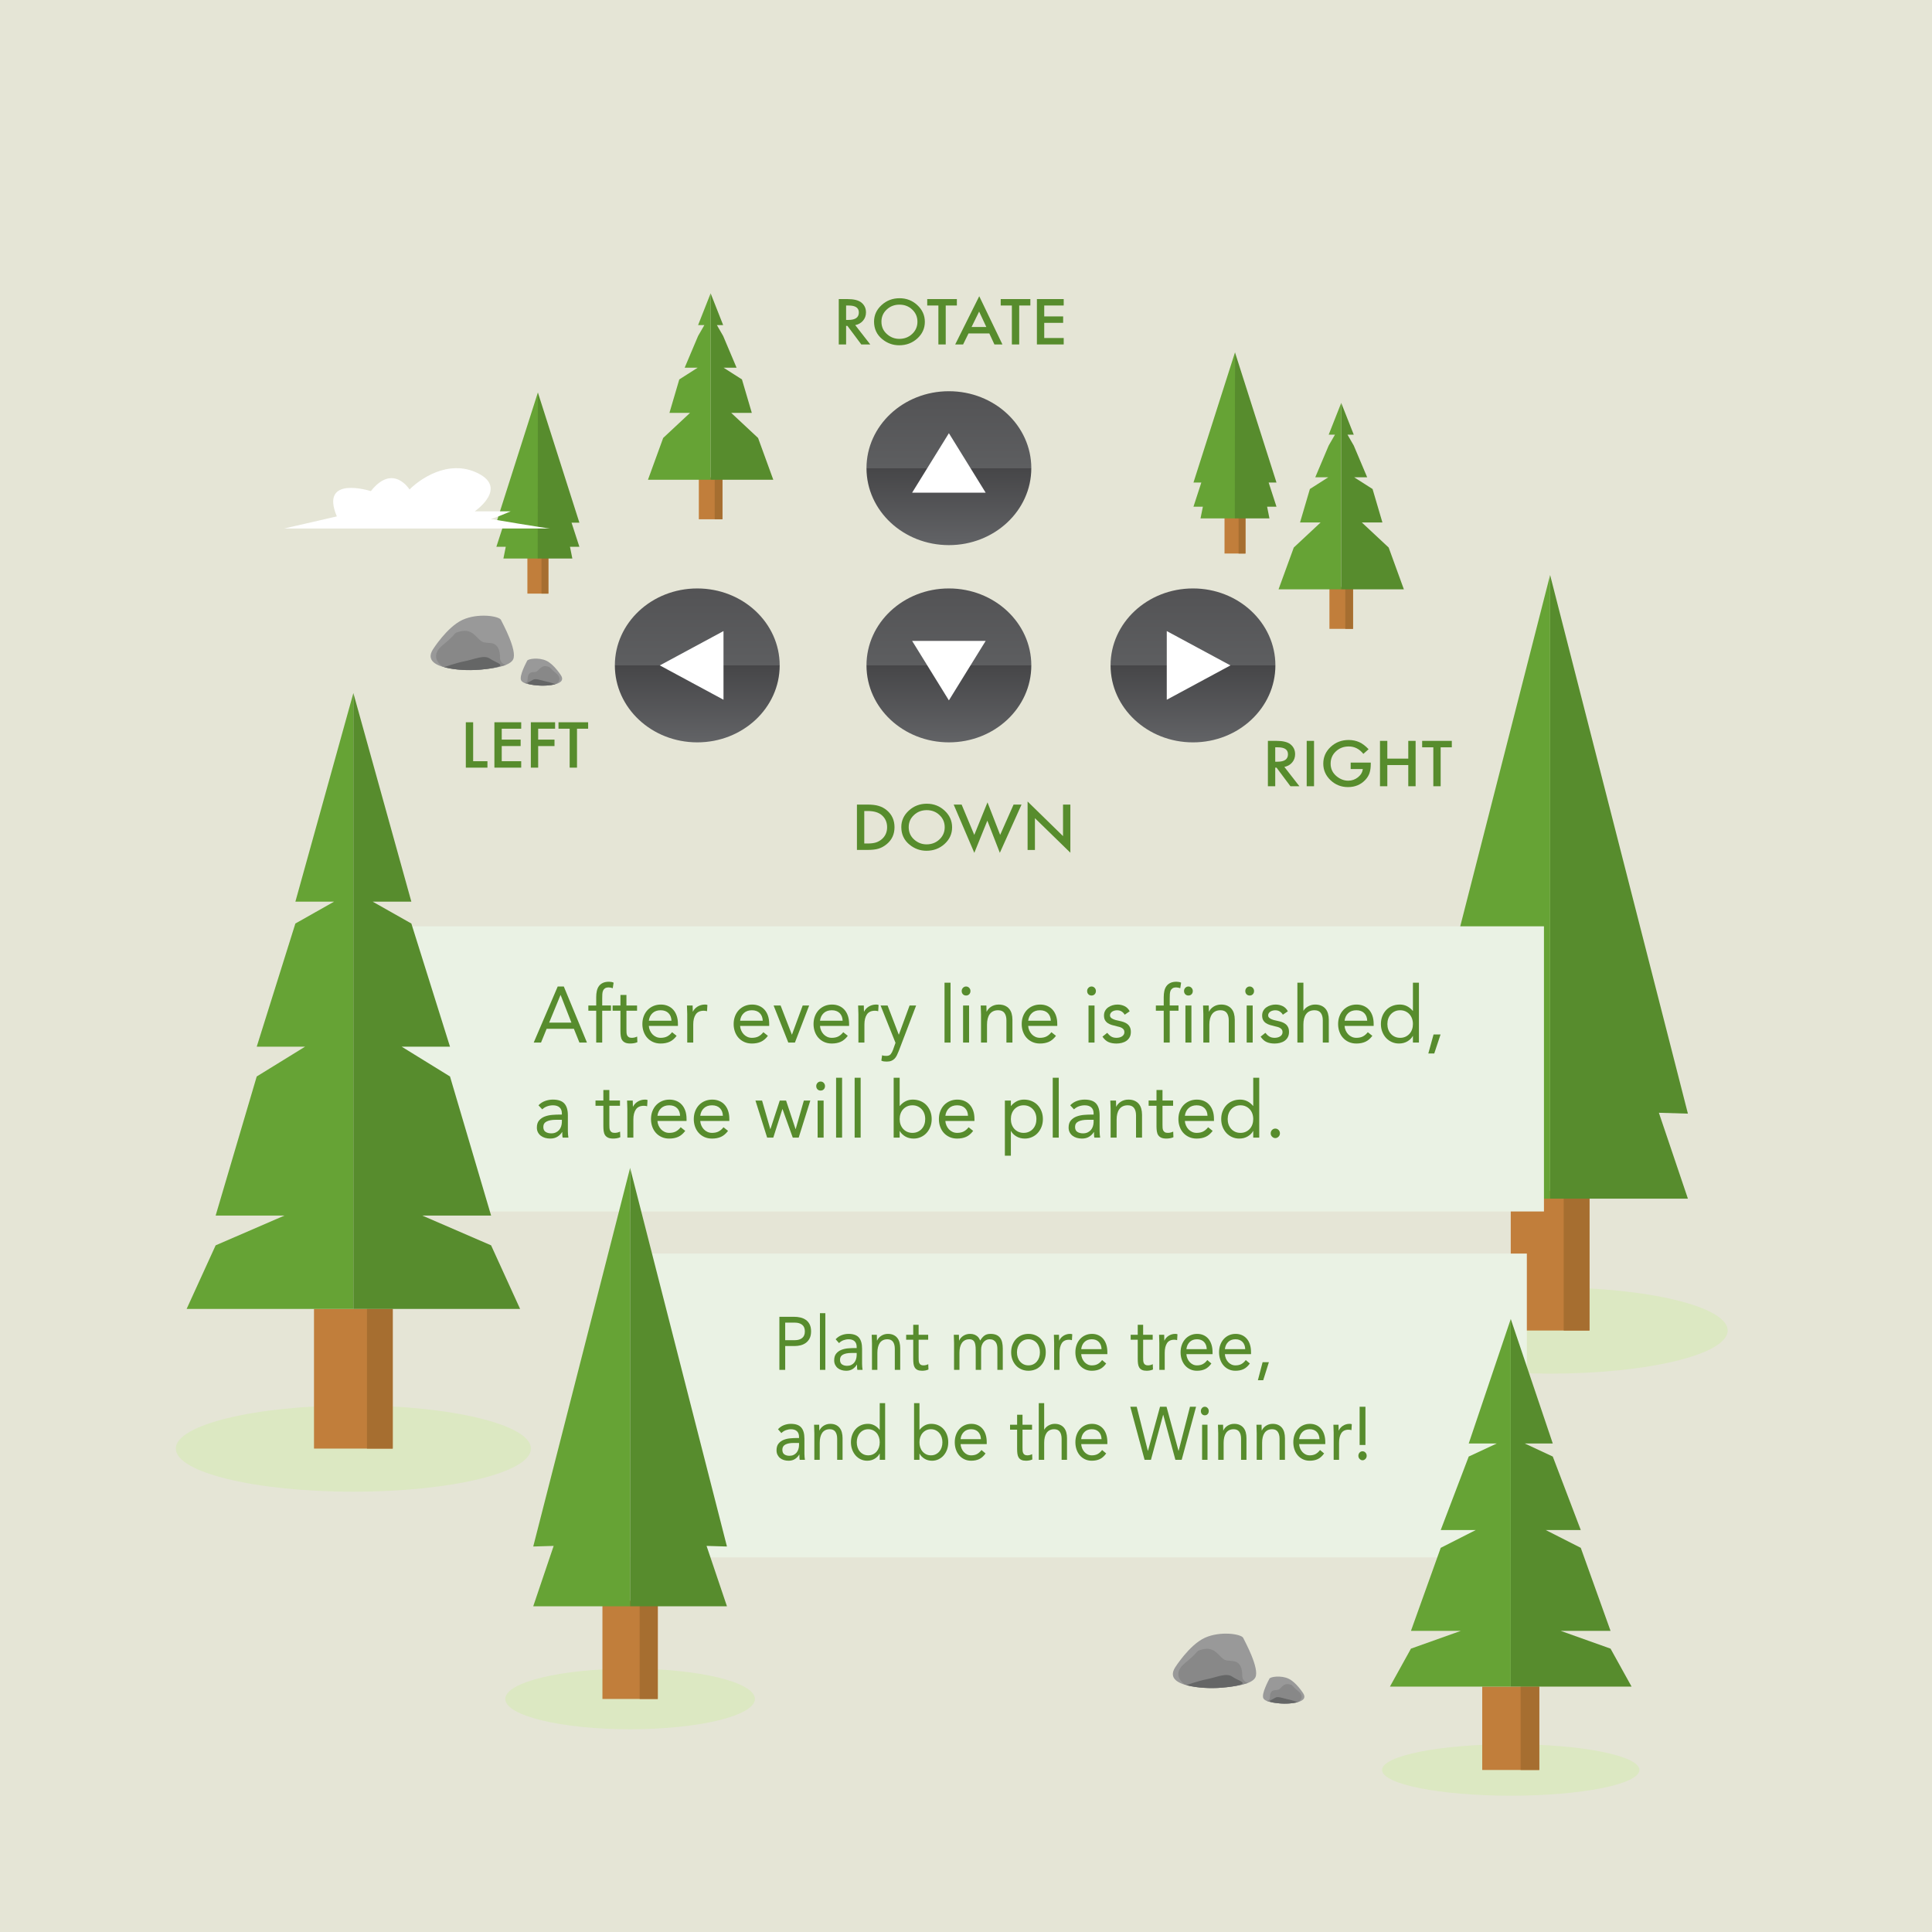 <?xml version="1.0" encoding="utf-8"?>
<!-- Generator: Adobe Illustrator 16.0.0, SVG Export Plug-In . SVG Version: 6.00 Build 0)  -->
<!DOCTYPE svg PUBLIC "-//W3C//DTD SVG 1.1//EN" "http://www.w3.org/Graphics/SVG/1.1/DTD/svg11.dtd">
<svg version="1.1" id="Layer_1" xmlns="http://www.w3.org/2000/svg" xmlns:xlink="http://www.w3.org/1999/xlink" x="0px" y="0px"
	 width="300px" height="300px" viewBox="0 0 300 300" enable-background="new 0 0 300 300" xml:space="preserve">
<rect fill="#E5E5D6" width="300" height="300"/>
<g>
	<g>
		<rect x="190.142" y="80.176" fill="#C17E3B" width="3.254" height="5.775"/>
	</g>
	<g>
		<rect x="192.329" y="80.176" fill="#A66E30" width="1.066" height="5.775"/>
	</g>
	<g>
		<polyline fill="#66A335" points="191.771,54.712 185.321,74.931 186.54,74.931 185.321,78.681 186.782,78.681 186.415,80.498 
			191.798,80.498 		"/>
	</g>
	<g>
		<polyline fill="#578C2D" points="191.767,54.712 198.213,74.931 196.997,74.931 198.213,78.681 196.756,78.681 197.119,80.498 
			191.74,80.498 		"/>
	</g>
</g>
<g>
	<g>
		<rect x="81.893" y="86.401" fill="#C17E3B" width="3.255" height="5.775"/>
	</g>
	<g>
		<rect x="84.083" y="86.401" fill="#A66E30" width="1.065" height="5.775"/>
	</g>
	<g>
		<polyline fill="#66A335" points="83.522,60.94 77.075,81.159 78.292,81.159 77.075,84.906 78.535,84.906 78.169,86.725 
			83.55,86.725 		"/>
	</g>
	<g>
		<polyline fill="#578C2D" points="83.52,60.94 89.967,81.159 88.75,81.159 89.967,84.906 88.507,84.906 88.872,86.725 
			83.492,86.725 		"/>
	</g>
</g>
<g>
	<g>
		<rect x="206.434" y="91.146" fill="#C17E3B" width="3.662" height="6.5"/>
	</g>
	<g>
		<rect x="208.896" y="91.146" fill="#A66E30" width="1.199" height="6.5"/>
	</g>
	<g>
		<polyline fill="#66A335" points="208.264,62.563 206.318,67.497 207.291,67.497 206.318,69.185 204.233,74.116 206.249,74.116 
			203.399,75.933 201.87,81.125 205.066,81.125 200.897,85.021 198.532,91.512 208.264,91.512 		"/>
	</g>
	<g>
		<polyline fill="#578C2D" points="208.264,62.563 210.212,67.497 209.239,67.497 210.212,69.185 212.295,74.116 210.28,74.116 
			213.13,75.933 214.66,81.125 211.462,81.125 215.633,85.021 217.993,91.512 208.264,91.512 		"/>
	</g>
</g>
<g>
	<g>
		<rect x="108.514" y="74.131" fill="#C17E3B" width="3.664" height="6.5"/>
	</g>
	<g>
		<rect x="110.978" y="74.131" fill="#A66E30" width="1.199" height="6.5"/>
	</g>
	<g>
		<polyline fill="#66A335" points="110.346,45.548 108.399,50.481 109.372,50.481 108.399,52.17 106.314,57.1 108.33,57.1 
			105.48,58.917 103.951,64.11 107.148,64.11 102.978,68.006 100.615,74.497 110.346,74.497 		"/>
	</g>
	<g>
		<polyline fill="#578C2D" points="110.346,45.548 112.292,50.481 111.319,50.481 112.292,52.17 114.376,57.1 112.361,57.1 
			115.211,58.917 116.74,64.11 113.542,64.11 117.713,68.006 120.076,74.497 110.346,74.497 		"/>
	</g>
</g>
<g>
	<path fill="#FFFFFF" d="M52.304,80.189l-8.178,1.876H85.4c-0.39,0-9.562-1.505-9.172-1.505c0.389,0,3.071-1.161,3.071-1.161h-5.58
		c0,0,5.192-3.562,0.519-5.901c-4.672-2.339-9.215,1.055-10.644,2.509c0,0-2.552-4.125-6.007,0.255
		C57.587,76.262,49.573,73.686,52.304,80.189z"/>
</g>
<g>
	<g>
		<path fill="#DCE8C2" d="M268.272,206.604c0,3.7-12.343,6.695-27.571,6.695s-27.571-2.995-27.571-6.695
			c0-3.701,12.343-6.699,27.571-6.699S268.272,202.902,268.272,206.604z"/>
	</g>
	<g>
		<rect x="234.59" y="184.914" fill="#C17E3B" width="12.224" height="21.689"/>
	</g>
	<g>
		<rect x="242.812" y="184.914" fill="#A66E30" width="4.002" height="21.689"/>
	</g>
	<g>
		<polyline fill="#66A335" points="240.701,89.289 219.306,172.925 223.813,172.791 219.306,186.129 240.701,186.129 		"/>
	</g>
	<g>
		<polyline fill="#578C2D" points="240.701,89.289 262.097,172.925 257.591,172.791 262.097,186.129 240.701,186.129 		"/>
	</g>
</g>
<g>
	<g>
		<path fill="#999999" d="M87.111,104.877c0,0-1.086-1.729-2.282-2.283c-1.194-0.553-2.825-0.299-2.97,0
			c-0.146,0.301-1.268,2.352-0.942,3.042c0.328,0.692,2.391,0.762,2.682,0.808C83.889,106.49,88.2,106.606,87.111,104.877z"/>
	</g>
	<g>
		<path fill="#888888" d="M86.352,106.199c0,0,1.159-0.712,0-1.657c-1.16-0.947-0.798-0.9-1.196-1.016
			c-0.398-0.113-0.834-0.206-1.341,0.301c-0.508,0.507-0.471,0.507-1.124,0.553c-0.651,0.046-0.762,0.644-0.762,1.13
			c0,0.484-0.452,0.559-0.452,0.559S84.002,106.876,86.352,106.199z"/>
	</g>
	<g>
		<path fill="#656666" d="M86.241,106.243c0,0-0.821-0.309-1.596-0.463c-0.772-0.152-1.471-0.507-1.93-0.198
			c-0.46,0.306-0.943,0.398-0.775,0.568C82.11,106.32,84.486,106.717,86.241,106.243z"/>
	</g>
	<g>
		<path fill="#999999" d="M67.216,100.852c0,0,2.187-3.482,4.592-4.594c2.406-1.114,5.688-0.602,5.98,0s2.552,4.732,1.895,6.125
			c-0.656,1.39-4.812,1.528-5.396,1.624C73.703,104.097,65.028,104.331,67.216,100.852z"/>
	</g>
	<g>
		<path fill="#888888" d="M68.747,103.516c0,0-2.334-1.439,0-3.343c2.331-1.901,1.604-1.809,2.405-2.041
			c0.803-0.231,1.678-0.417,2.697,0.605c1.022,1.021,0.95,1.021,2.262,1.114c1.313,0.092,1.53,1.299,1.53,2.272
			c0,0.976,0.911,1.127,0.911,1.127S73.473,104.872,68.747,103.516z"/>
	</g>
	<g>
		<path fill="#656666" d="M68.971,103.603c0,0,1.652-0.623,3.208-0.934c1.554-0.309,2.965-1.019,3.888-0.402
			c0.925,0.621,1.897,0.806,1.556,1.146C77.284,103.752,72.501,104.552,68.971,103.603z"/>
	</g>
</g>
<g>
	<linearGradient id="SVGID_1_" gradientUnits="userSpaceOnUse" x1="108.272" y1="115.273" x2="108.272" y2="91.374">
		<stop  offset="0" style="stop-color:#626366"/>
		<stop  offset="0.5" style="stop-color:#464648"/>
		<stop  offset="0.5" style="stop-color:#5D5E60"/>
		<stop  offset="1" style="stop-color:#535355"/>
	</linearGradient>
	<ellipse fill="url(#SVGID_1_)" cx="108.272" cy="103.324" rx="12.797" ry="11.95"/>
	<polygon fill="#FFFFFF" points="102.456,103.324 107.399,100.658 112.344,97.992 112.344,103.324 112.344,108.656 107.399,105.99 	
		"/>
</g>
<g>
	<linearGradient id="SVGID_2_" gradientUnits="userSpaceOnUse" x1="185.245" y1="115.273" x2="185.245" y2="91.374">
		<stop  offset="0" style="stop-color:#626366"/>
		<stop  offset="0.5" style="stop-color:#464648"/>
		<stop  offset="0.5" style="stop-color:#5D5E60"/>
		<stop  offset="1" style="stop-color:#535355"/>
	</linearGradient>
	<ellipse fill="url(#SVGID_2_)" cx="185.245" cy="103.324" rx="12.797" ry="11.951"/>
	<polygon fill="#FFFFFF" points="191.062,103.324 186.118,105.99 181.175,108.656 181.175,103.324 181.175,97.993 186.118,100.658 	
		"/>
</g>
<g>
	<linearGradient id="SVGID_3_" gradientUnits="userSpaceOnUse" x1="147.344" y1="115.273" x2="147.344" y2="91.374">
		<stop  offset="0" style="stop-color:#626366"/>
		<stop  offset="0.5" style="stop-color:#464648"/>
		<stop  offset="0.5" style="stop-color:#5D5E60"/>
		<stop  offset="1" style="stop-color:#535355"/>
	</linearGradient>
	<ellipse fill="url(#SVGID_3_)" cx="147.344" cy="103.323" rx="12.797" ry="11.95"/>
	<polygon fill="#FFFFFF" points="147.344,108.755 144.489,104.137 141.635,99.521 147.344,99.521 153.054,99.521 150.197,104.137 	
		"/>
</g>
<g>
	<linearGradient id="SVGID_4_" gradientUnits="userSpaceOnUse" x1="147.344" y1="84.648" x2="147.344" y2="60.748">
		<stop  offset="0" style="stop-color:#626366"/>
		<stop  offset="0.5" style="stop-color:#464648"/>
		<stop  offset="0.5" style="stop-color:#5D5E60"/>
		<stop  offset="1" style="stop-color:#535355"/>
	</linearGradient>
	<ellipse fill="url(#SVGID_4_)" cx="147.344" cy="72.698" rx="12.796" ry="11.95"/>
	<polygon fill="#FFFFFF" points="147.344,67.268 150.199,71.884 153.053,76.502 147.344,76.501 141.635,76.501 144.489,71.884 	"/>
</g>
<g>
	<path fill="#578C2D" d="M132.799,50.484l2.335,3.002h-1.393l-2.154-2.884h-0.205v2.884h-1.139v-7.045h1.334
		c0.997,0,1.717,0.175,2.159,0.524c0.489,0.39,0.733,0.903,0.733,1.542c0,0.499-0.153,0.929-0.459,1.287
		C133.704,50.154,133.3,50.384,132.799,50.484z M131.382,49.677h0.361c1.078,0,1.617-0.385,1.617-1.155
		c0-0.721-0.524-1.081-1.573-1.081h-0.405V49.677z"/>
	<path fill="#578C2D" d="M135.721,49.932c0-0.991,0.39-1.844,1.168-2.555c0.775-0.712,1.707-1.068,2.795-1.068
		c1.075,0,1.997,0.359,2.767,1.077c0.771,0.718,1.158,1.58,1.158,2.587c0,1.014-0.389,1.873-1.163,2.578
		c-0.779,0.709-1.719,1.063-2.82,1.063c-0.974,0-1.849-0.314-2.624-0.944C136.147,51.974,135.721,51.061,135.721,49.932z
		 M136.869,49.945c0,0.779,0.28,1.419,0.841,1.921c0.557,0.502,1.2,0.753,1.93,0.753c0.792,0,1.46-0.255,2.004-0.767
		c0.544-0.517,0.816-1.146,0.816-1.889c0-0.751-0.27-1.381-0.807-1.89c-0.534-0.511-1.195-0.767-1.984-0.767
		c-0.785,0-1.447,0.256-1.988,0.767C137.14,48.58,136.869,49.203,136.869,49.945z"/>
	<path fill="#578C2D" d="M146.852,47.44v6.046h-1.139V47.44h-1.734v-0.999h4.604v0.999H146.852z"/>
	<path fill="#578C2D" d="M153.62,51.775h-3.229l-0.841,1.711h-1.227l3.733-7.488l3.602,7.488h-1.246L153.62,51.775z M153.156,50.776
		l-1.119-2.396l-1.173,2.396H153.156z"/>
	<path fill="#578C2D" d="M158.262,47.44v6.046h-1.139V47.44h-1.734v-0.999h4.604v0.999H158.262z"/>
	<path fill="#578C2D" d="M165.172,47.44h-3.024v1.693h2.937v0.999h-2.937v2.354h3.024v0.999h-4.163v-7.045h4.163V47.44z"/>
</g>
<g>
	<path fill="#578C2D" d="M133.064,131.979v-7.046h1.583c0.759,0,1.358,0.07,1.798,0.21c0.473,0.137,0.901,0.37,1.285,0.698
		c0.779,0.663,1.168,1.535,1.168,2.615c0,1.083-0.405,1.959-1.217,2.628c-0.407,0.335-0.834,0.567-1.28,0.698
		c-0.417,0.131-1.008,0.196-1.773,0.196H133.064z M134.203,130.979h0.513c0.512,0,0.937-0.051,1.275-0.151
		c0.339-0.106,0.645-0.274,0.919-0.506c0.56-0.478,0.84-1.1,0.84-1.866c0-0.773-0.276-1.399-0.83-1.88
		c-0.499-0.43-1.233-0.644-2.204-0.644h-0.513V130.979z"/>
	<path fill="#578C2D" d="M139.954,128.424c0-0.992,0.39-1.844,1.168-2.556c0.775-0.712,1.707-1.067,2.795-1.067
		c1.075,0,1.997,0.358,2.767,1.077c0.771,0.718,1.158,1.58,1.158,2.587c0,1.013-0.389,1.872-1.163,2.578
		c-0.779,0.709-1.719,1.063-2.82,1.063c-0.974,0-1.849-0.315-2.624-0.944C140.381,130.465,139.954,129.553,139.954,128.424z
		 M141.103,128.438c0,0.778,0.28,1.419,0.841,1.921c0.557,0.502,1.2,0.753,1.93,0.753c0.792,0,1.46-0.255,2.004-0.767
		c0.544-0.517,0.816-1.146,0.816-1.889c0-0.752-0.27-1.382-0.807-1.89c-0.534-0.511-1.195-0.767-1.984-0.767
		c-0.785,0-1.447,0.256-1.988,0.767C141.373,127.071,141.103,127.695,141.103,128.438z"/>
	<path fill="#578C2D" d="M149.321,124.933l1.965,4.71l2.052-5.052l1.965,5.052l2.086-4.71h1.236l-3.371,7.493l-1.94-4.992
		l-2.022,4.997l-3.206-7.498H149.321z"/>
	<path fill="#578C2D" d="M159.564,131.979v-7.524l5.502,5.375v-4.896h1.139v7.475l-5.502-5.361v4.933H159.564z"/>
</g>
<g>
	<path fill="#578C2D" d="M73.471,112.154v6.047h2.219v0.999h-3.357v-7.046H73.471z"/>
	<path fill="#578C2D" d="M80.933,113.154h-3.025v1.692h2.937v1h-2.937v2.354h3.025v0.999H76.77v-7.046h4.164V113.154z"/>
	<path fill="#578C2D" d="M86.196,113.154h-2.629v1.692h2.536v1h-2.536v3.354h-1.139v-7.046h3.768V113.154z"/>
	<path fill="#578C2D" d="M89.597,113.154v6.046h-1.139v-6.046h-1.735v-1h4.603v1H89.597z"/>
</g>
<g>
	<path fill="#578C2D" d="M199.435,119.085l2.335,3.003h-1.393l-2.154-2.884h-0.205v2.884h-1.139v-7.046h1.334
		c0.997,0,1.717,0.176,2.159,0.525c0.489,0.39,0.733,0.903,0.733,1.542c0,0.499-0.153,0.928-0.459,1.287
		C200.34,118.755,199.936,118.985,199.435,119.085z M198.018,118.277h0.361c1.078,0,1.617-0.385,1.617-1.154
		c0-0.721-0.524-1.081-1.573-1.081h-0.405V118.277z"/>
	<path fill="#578C2D" d="M204.043,115.042v7.046h-1.139v-7.046H204.043z"/>
	<path fill="#578C2D" d="M209.735,118.419h3.117v0.232c0,0.529-0.066,0.998-0.2,1.406c-0.131,0.377-0.351,0.729-0.66,1.059
		c-0.7,0.736-1.591,1.104-2.673,1.104c-1.055,0-1.959-0.356-2.712-1.068c-0.752-0.715-1.129-1.572-1.129-2.573
		c0-1.022,0.383-1.89,1.148-2.602c0.766-0.715,1.697-1.072,2.795-1.072c0.59,0,1.141,0.112,1.652,0.338
		c0.488,0.226,0.969,0.59,1.441,1.095l-0.812,0.726c-0.619-0.77-1.373-1.154-2.263-1.154c-0.798,0-1.467,0.257-2.008,0.771
		c-0.541,0.505-0.812,1.138-0.812,1.898c0,0.784,0.302,1.431,0.904,1.939c0.563,0.471,1.175,0.707,1.832,0.707
		c0.561,0,1.064-0.177,1.511-0.529c0.446-0.356,0.695-0.782,0.747-1.278h-1.881V118.419z"/>
	<path fill="#578C2D" d="M215.423,117.799h3.254v-2.757h1.139v7.046h-1.139v-3.29h-3.254v3.29h-1.139v-7.046h1.139V117.799z"/>
	<path fill="#578C2D" d="M223.705,116.042v6.046h-1.139v-6.046h-1.734v-1h4.604v1H223.705z"/>
</g>
<rect x="60.255" y="143.837" fill="#EAF2E4" width="179.49" height="44.279"/>
<g>
	<path fill="#578C2D" d="M86.602,153.182h0.944l3.597,8.708h-1.171l-0.86-2.14h-4.23l-0.873,2.14h-1.135L86.602,153.182z
		 M87.056,154.51h-0.024l-1.757,4.28h3.454L87.056,154.51z"/>
	<path fill="#578C2D" d="M92.578,156.945h-1.219v-0.812h1.219v-1.292c0-0.352,0.032-0.674,0.096-0.965
		c0.063-0.291,0.173-0.543,0.329-0.757c0.155-0.213,0.36-0.379,0.616-0.498c0.255-0.118,0.569-0.178,0.944-0.178
		c0.12,0,0.247,0.012,0.382,0.036c0.136,0.025,0.247,0.062,0.335,0.111l-0.132,0.86c-0.223-0.082-0.434-0.123-0.633-0.123
		c-0.239,0-0.426,0.043-0.562,0.13c-0.136,0.086-0.237,0.205-0.305,0.356c-0.068,0.151-0.108,0.334-0.12,0.547
		c-0.012,0.214-0.018,0.443-0.018,0.689v1.082h1.362v0.812H93.51v4.944h-0.932V156.945z"/>
	<path fill="#578C2D" d="M98.923,156.945h-1.649v2.878c0,0.188,0.004,0.363,0.012,0.522c0.008,0.16,0.04,0.3,0.096,0.419
		c0.056,0.118,0.139,0.213,0.251,0.282c0.111,0.07,0.271,0.104,0.478,0.104c0.135,0,0.274-0.016,0.418-0.049
		c0.144-0.032,0.279-0.082,0.406-0.147l0.036,0.873c-0.16,0.074-0.337,0.127-0.532,0.16c-0.195,0.032-0.381,0.049-0.556,0.049
		c-0.335,0-0.602-0.045-0.801-0.135c-0.199-0.091-0.355-0.218-0.466-0.382c-0.112-0.164-0.185-0.366-0.221-0.608
		c-0.036-0.242-0.054-0.511-0.054-0.806v-3.161h-1.219v-0.812h1.219v-1.636h0.932v1.636h1.649V156.945z"/>
	<path fill="#578C2D" d="M105.066,160.844c-0.334,0.443-0.701,0.753-1.1,0.929c-0.398,0.177-0.86,0.265-1.386,0.265
		c-0.438,0-0.833-0.08-1.183-0.239c-0.351-0.16-0.647-0.376-0.89-0.646c-0.243-0.271-0.431-0.59-0.562-0.959
		s-0.197-0.763-0.197-1.181c0-0.442,0.072-0.851,0.215-1.224s0.342-0.693,0.598-0.96c0.255-0.266,0.558-0.473,0.908-0.621
		c0.351-0.147,0.733-0.221,1.147-0.221c0.391,0,0.749,0.067,1.076,0.203c0.327,0.135,0.607,0.332,0.843,0.59
		c0.235,0.259,0.416,0.574,0.543,0.947s0.191,0.797,0.191,1.272v0.308h-4.518c0.016,0.246,0.074,0.482,0.173,0.707
		c0.1,0.226,0.229,0.423,0.389,0.591c0.159,0.168,0.346,0.301,0.562,0.399s0.45,0.147,0.705,0.147c0.406,0,0.749-0.073,1.028-0.221
		s0.53-0.365,0.753-0.652L105.066,160.844z M104.265,158.495c-0.016-0.492-0.171-0.886-0.466-1.181
		c-0.294-0.295-0.701-0.442-1.219-0.442c-0.518,0-0.936,0.147-1.255,0.442s-0.51,0.688-0.574,1.181H104.265z"/>
	<path fill="#578C2D" d="M106.715,157.499c0-0.263-0.008-0.509-0.024-0.738s-0.024-0.438-0.024-0.627h0.884
		c0,0.155,0.004,0.312,0.012,0.467c0.008,0.156,0.012,0.316,0.012,0.48h0.024c0.064-0.14,0.153-0.275,0.269-0.406
		c0.115-0.131,0.253-0.248,0.412-0.351c0.16-0.103,0.339-0.185,0.538-0.246s0.414-0.092,0.646-0.092
		c0.063,0,0.127,0.004,0.191,0.012c0.064,0.009,0.127,0.025,0.191,0.05l-0.06,0.972c-0.159-0.05-0.327-0.074-0.502-0.074
		c-0.573,0-0.99,0.19-1.249,0.572c-0.259,0.381-0.389,0.903-0.389,1.568v2.804h-0.932V157.499z"/>
	<path fill="#578C2D" d="M119.239,160.844c-0.334,0.443-0.701,0.753-1.1,0.929c-0.398,0.177-0.86,0.265-1.386,0.265
		c-0.438,0-0.833-0.08-1.183-0.239c-0.351-0.16-0.647-0.376-0.89-0.646c-0.243-0.271-0.431-0.59-0.562-0.959
		s-0.197-0.763-0.197-1.181c0-0.442,0.072-0.851,0.215-1.224s0.342-0.693,0.598-0.96c0.255-0.266,0.558-0.473,0.908-0.621
		c0.351-0.147,0.733-0.221,1.147-0.221c0.391,0,0.749,0.067,1.076,0.203c0.327,0.135,0.607,0.332,0.843,0.59
		c0.235,0.259,0.416,0.574,0.543,0.947s0.191,0.797,0.191,1.272v0.308h-4.518c0.016,0.246,0.074,0.482,0.173,0.707
		c0.1,0.226,0.229,0.423,0.389,0.591c0.159,0.168,0.346,0.301,0.562,0.399s0.45,0.147,0.705,0.147c0.406,0,0.749-0.073,1.028-0.221
		s0.53-0.365,0.753-0.652L119.239,160.844z M118.438,158.495c-0.016-0.492-0.171-0.886-0.466-1.181
		c-0.294-0.295-0.701-0.442-1.219-0.442c-0.518,0-0.936,0.147-1.255,0.442s-0.51,0.688-0.574,1.181H118.438z"/>
	<path fill="#578C2D" d="M123.434,161.89h-1.027l-2.283-5.756h1.087l1.745,4.514h0.024l1.661-4.514h1.004L123.434,161.89z"/>
	<path fill="#578C2D" d="M131.645,160.844c-0.335,0.443-0.701,0.753-1.1,0.929c-0.398,0.177-0.86,0.265-1.387,0.265
		c-0.438,0-0.832-0.08-1.183-0.239c-0.351-0.16-0.647-0.376-0.89-0.646c-0.243-0.271-0.431-0.59-0.562-0.959
		s-0.197-0.763-0.197-1.181c0-0.442,0.072-0.851,0.215-1.224s0.342-0.693,0.598-0.96c0.255-0.266,0.558-0.473,0.908-0.621
		c0.351-0.147,0.733-0.221,1.147-0.221c0.391,0,0.749,0.067,1.076,0.203c0.326,0.135,0.607,0.332,0.842,0.59
		c0.235,0.259,0.417,0.574,0.544,0.947c0.128,0.373,0.191,0.797,0.191,1.272v0.308h-4.518c0.016,0.246,0.074,0.482,0.173,0.707
		c0.1,0.226,0.229,0.423,0.389,0.591c0.159,0.168,0.346,0.301,0.562,0.399s0.45,0.147,0.705,0.147c0.406,0,0.749-0.073,1.028-0.221
		c0.278-0.147,0.529-0.365,0.753-0.652L131.645,160.844z M130.844,158.495c-0.016-0.492-0.172-0.886-0.466-1.181
		c-0.295-0.295-0.702-0.442-1.22-0.442s-0.936,0.147-1.254,0.442s-0.51,0.688-0.574,1.181H130.844z"/>
	<path fill="#578C2D" d="M133.294,157.499c0-0.263-0.009-0.509-0.024-0.738s-0.023-0.438-0.023-0.627h0.884
		c0,0.155,0.004,0.312,0.012,0.467c0.008,0.156,0.013,0.316,0.013,0.48h0.023c0.063-0.14,0.153-0.275,0.27-0.406
		c0.115-0.131,0.252-0.248,0.412-0.351c0.159-0.103,0.338-0.185,0.537-0.246s0.415-0.092,0.646-0.092
		c0.063,0,0.128,0.004,0.191,0.012c0.063,0.009,0.127,0.025,0.191,0.05l-0.06,0.972c-0.16-0.05-0.327-0.074-0.502-0.074
		c-0.574,0-0.99,0.19-1.249,0.572c-0.259,0.381-0.389,0.903-0.389,1.568v2.804h-0.932V157.499z"/>
	<path fill="#578C2D" d="M139.556,163.206c-0.095,0.245-0.192,0.469-0.292,0.67s-0.22,0.373-0.358,0.517
		c-0.14,0.144-0.308,0.254-0.502,0.332c-0.195,0.078-0.433,0.117-0.712,0.117c-0.135,0-0.276-0.009-0.424-0.025
		c-0.147-0.016-0.285-0.057-0.412-0.123l0.119-0.836c0.096,0.041,0.195,0.067,0.299,0.08s0.223,0.019,0.358,0.019
		c0.303,0,0.526-0.086,0.67-0.259c0.143-0.172,0.267-0.401,0.37-0.688l0.382-1.082l-2.318-5.793h1.088l1.732,4.514h0.024
		l1.661-4.514h1.016L139.556,163.206z"/>
	<path fill="#578C2D" d="M146.666,152.592h0.933v9.298h-0.933V152.592z"/>
	<path fill="#578C2D" d="M149.331,153.883c0-0.188,0.065-0.353,0.197-0.492c0.132-0.139,0.293-0.209,0.484-0.209
		c0.19,0,0.353,0.07,0.483,0.209c0.132,0.14,0.197,0.304,0.197,0.492c0,0.205-0.063,0.373-0.191,0.504
		c-0.127,0.132-0.291,0.197-0.489,0.197c-0.2,0-0.363-0.065-0.49-0.197C149.395,154.256,149.331,154.088,149.331,153.883z
		 M149.546,156.134h0.933v5.756h-0.933V156.134z"/>
	<path fill="#578C2D" d="M152.331,157.499c0-0.263-0.009-0.509-0.024-0.738s-0.023-0.438-0.023-0.627h0.884
		c0,0.155,0.004,0.312,0.012,0.467c0.008,0.156,0.013,0.316,0.013,0.48h0.023c0.063-0.14,0.153-0.275,0.27-0.406
		c0.115-0.131,0.252-0.248,0.412-0.351c0.159-0.103,0.338-0.185,0.537-0.246s0.415-0.092,0.646-0.092
		c0.366,0,0.684,0.058,0.95,0.172c0.267,0.115,0.488,0.274,0.663,0.479c0.176,0.205,0.305,0.453,0.389,0.744
		s0.126,0.609,0.126,0.953v3.555h-0.933v-3.456c0-0.483-0.104-0.865-0.311-1.144c-0.207-0.279-0.53-0.418-0.968-0.418
		c-0.304,0-0.564,0.053-0.783,0.159s-0.398,0.259-0.538,0.455c-0.14,0.197-0.243,0.431-0.311,0.701s-0.102,0.57-0.102,0.898v2.804
		h-0.932V157.499z"/>
	<path fill="#578C2D" d="M163.971,160.844c-0.335,0.443-0.701,0.753-1.1,0.929c-0.398,0.177-0.86,0.265-1.386,0.265
		c-0.438,0-0.833-0.08-1.184-0.239c-0.351-0.16-0.647-0.376-0.891-0.646s-0.43-0.59-0.562-0.959s-0.197-0.763-0.197-1.181
		c0-0.442,0.072-0.851,0.215-1.224c0.144-0.373,0.343-0.693,0.598-0.96c0.255-0.266,0.558-0.473,0.908-0.621
		c0.351-0.147,0.733-0.221,1.147-0.221c0.391,0,0.749,0.067,1.076,0.203c0.326,0.135,0.607,0.332,0.842,0.59
		c0.235,0.259,0.417,0.574,0.544,0.947c0.128,0.373,0.191,0.797,0.191,1.272v0.308h-4.518c0.016,0.246,0.073,0.482,0.174,0.707
		c0.1,0.226,0.229,0.423,0.388,0.591s0.347,0.301,0.562,0.399c0.216,0.099,0.45,0.147,0.706,0.147c0.406,0,0.748-0.073,1.027-0.221
		c0.278-0.147,0.529-0.365,0.753-0.652L163.971,160.844z M163.17,158.495c-0.016-0.492-0.172-0.886-0.466-1.181
		c-0.295-0.295-0.701-0.442-1.219-0.442c-0.519,0-0.937,0.147-1.255,0.442c-0.319,0.295-0.511,0.688-0.574,1.181H163.17z"/>
	<path fill="#578C2D" d="M168.811,153.883c0-0.188,0.065-0.353,0.197-0.492c0.132-0.139,0.293-0.209,0.484-0.209
		c0.19,0,0.353,0.07,0.483,0.209c0.132,0.14,0.197,0.304,0.197,0.492c0,0.205-0.063,0.373-0.191,0.504
		c-0.127,0.132-0.291,0.197-0.489,0.197c-0.2,0-0.363-0.065-0.49-0.197C168.874,154.256,168.811,154.088,168.811,153.883z
		 M169.025,156.134h0.933v5.756h-0.933V156.134z"/>
	<path fill="#578C2D" d="M171.93,160.377c0.184,0.238,0.384,0.427,0.604,0.565c0.219,0.14,0.496,0.209,0.83,0.209
		c0.144,0,0.289-0.016,0.437-0.049c0.147-0.032,0.281-0.086,0.4-0.16c0.12-0.073,0.215-0.166,0.287-0.276
		c0.071-0.11,0.107-0.244,0.107-0.399c0-0.156-0.034-0.283-0.102-0.382s-0.157-0.183-0.269-0.252
		c-0.112-0.069-0.239-0.125-0.383-0.166s-0.291-0.078-0.442-0.11c-0.263-0.058-0.514-0.123-0.753-0.197
		c-0.239-0.073-0.448-0.17-0.627-0.289c-0.18-0.119-0.323-0.272-0.431-0.461s-0.161-0.431-0.161-0.726
		c0-0.279,0.06-0.524,0.18-0.738c0.119-0.213,0.278-0.39,0.478-0.528c0.199-0.14,0.422-0.246,0.669-0.32
		c0.247-0.073,0.502-0.11,0.766-0.11c0.397,0,0.767,0.082,1.105,0.246c0.338,0.164,0.604,0.43,0.794,0.799l-0.776,0.529
		c-0.119-0.205-0.277-0.371-0.472-0.498c-0.195-0.127-0.433-0.19-0.712-0.19c-0.127,0-0.257,0.016-0.388,0.049
		c-0.132,0.033-0.249,0.082-0.353,0.147s-0.189,0.149-0.257,0.252c-0.068,0.103-0.102,0.22-0.102,0.351
		c0,0.123,0.037,0.228,0.113,0.313c0.075,0.086,0.179,0.162,0.311,0.228c0.132,0.066,0.282,0.123,0.454,0.173
		c0.171,0.049,0.349,0.09,0.532,0.123c0.246,0.049,0.481,0.112,0.705,0.19c0.223,0.078,0.418,0.183,0.585,0.313
		c0.168,0.131,0.299,0.295,0.395,0.492c0.096,0.196,0.144,0.438,0.144,0.726c0,0.328-0.063,0.606-0.191,0.836
		c-0.127,0.229-0.297,0.416-0.508,0.56s-0.45,0.248-0.717,0.313c-0.268,0.065-0.54,0.099-0.819,0.099
		c-0.478,0-0.89-0.076-1.236-0.228s-0.659-0.433-0.938-0.843L171.93,160.377z"/>
	<path fill="#578C2D" d="M180.702,156.945h-1.219v-0.812h1.219v-1.292c0-0.352,0.032-0.674,0.096-0.965s0.173-0.543,0.329-0.757
		c0.155-0.213,0.36-0.379,0.615-0.498c0.255-0.118,0.569-0.178,0.944-0.178c0.119,0,0.246,0.012,0.382,0.036
		c0.136,0.025,0.247,0.062,0.335,0.111l-0.132,0.86c-0.223-0.082-0.435-0.123-0.633-0.123c-0.239,0-0.427,0.043-0.562,0.13
		c-0.135,0.086-0.236,0.205-0.305,0.356c-0.067,0.151-0.107,0.334-0.119,0.547c-0.012,0.214-0.018,0.443-0.018,0.689v1.082h1.362
		v0.812h-1.362v4.944h-0.933V156.945z"/>
	<path fill="#578C2D" d="M183.856,153.883c0-0.188,0.065-0.353,0.197-0.492c0.132-0.139,0.293-0.209,0.484-0.209
		c0.19,0,0.353,0.07,0.483,0.209c0.132,0.14,0.197,0.304,0.197,0.492c0,0.205-0.063,0.373-0.191,0.504
		c-0.127,0.132-0.291,0.197-0.489,0.197c-0.2,0-0.363-0.065-0.49-0.197C183.92,154.256,183.856,154.088,183.856,153.883z
		 M184.071,156.134h0.933v5.756h-0.933V156.134z"/>
	<path fill="#578C2D" d="M186.856,157.499c0-0.263-0.009-0.509-0.024-0.738s-0.023-0.438-0.023-0.627h0.884
		c0,0.155,0.004,0.312,0.012,0.467c0.008,0.156,0.013,0.316,0.013,0.48h0.023c0.063-0.14,0.153-0.275,0.27-0.406
		c0.115-0.131,0.252-0.248,0.412-0.351c0.159-0.103,0.338-0.185,0.537-0.246s0.415-0.092,0.646-0.092
		c0.366,0,0.684,0.058,0.95,0.172c0.267,0.115,0.488,0.274,0.663,0.479c0.176,0.205,0.305,0.453,0.389,0.744
		s0.126,0.609,0.126,0.953v3.555H190.8v-3.456c0-0.483-0.104-0.865-0.311-1.144c-0.207-0.279-0.53-0.418-0.968-0.418
		c-0.304,0-0.564,0.053-0.783,0.159s-0.398,0.259-0.538,0.455c-0.14,0.197-0.243,0.431-0.311,0.701s-0.102,0.57-0.102,0.898v2.804
		h-0.932V157.499z"/>
	<path fill="#578C2D" d="M193.369,153.883c0-0.188,0.065-0.353,0.197-0.492c0.132-0.139,0.293-0.209,0.484-0.209
		c0.19,0,0.353,0.07,0.483,0.209c0.132,0.14,0.197,0.304,0.197,0.492c0,0.205-0.063,0.373-0.191,0.504
		c-0.127,0.132-0.291,0.197-0.489,0.197c-0.2,0-0.363-0.065-0.49-0.197C193.433,154.256,193.369,154.088,193.369,153.883z
		 M193.584,156.134h0.933v5.756h-0.933V156.134z"/>
	<path fill="#578C2D" d="M196.488,160.377c0.184,0.238,0.384,0.427,0.604,0.565c0.219,0.14,0.496,0.209,0.83,0.209
		c0.144,0,0.289-0.016,0.437-0.049c0.147-0.032,0.281-0.086,0.4-0.16c0.12-0.073,0.215-0.166,0.287-0.276
		c0.071-0.11,0.107-0.244,0.107-0.399c0-0.156-0.034-0.283-0.102-0.382s-0.157-0.183-0.269-0.252
		c-0.112-0.069-0.239-0.125-0.383-0.166s-0.291-0.078-0.442-0.11c-0.263-0.058-0.514-0.123-0.753-0.197
		c-0.239-0.073-0.448-0.17-0.627-0.289c-0.18-0.119-0.323-0.272-0.431-0.461s-0.161-0.431-0.161-0.726
		c0-0.279,0.06-0.524,0.18-0.738c0.119-0.213,0.278-0.39,0.478-0.528c0.199-0.14,0.422-0.246,0.669-0.32
		c0.247-0.073,0.502-0.11,0.766-0.11c0.397,0,0.767,0.082,1.105,0.246c0.338,0.164,0.604,0.43,0.794,0.799l-0.776,0.529
		c-0.119-0.205-0.277-0.371-0.472-0.498c-0.195-0.127-0.433-0.19-0.712-0.19c-0.127,0-0.257,0.016-0.388,0.049
		c-0.132,0.033-0.249,0.082-0.353,0.147s-0.189,0.149-0.257,0.252c-0.068,0.103-0.102,0.22-0.102,0.351
		c0,0.123,0.037,0.228,0.113,0.313c0.075,0.086,0.179,0.162,0.311,0.228c0.132,0.066,0.282,0.123,0.454,0.173
		c0.171,0.049,0.349,0.09,0.532,0.123c0.246,0.049,0.481,0.112,0.705,0.19c0.223,0.078,0.418,0.183,0.585,0.313
		c0.168,0.131,0.299,0.295,0.395,0.492c0.096,0.196,0.144,0.438,0.144,0.726c0,0.328-0.063,0.606-0.191,0.836
		c-0.127,0.229-0.297,0.416-0.508,0.56s-0.45,0.248-0.717,0.313c-0.268,0.065-0.54,0.099-0.819,0.099
		c-0.478,0-0.89-0.076-1.236-0.228s-0.659-0.433-0.938-0.843L196.488,160.377z"/>
	<path fill="#578C2D" d="M201.46,152.592h0.932v4.342h0.024c0.063-0.115,0.15-0.228,0.263-0.339c0.111-0.11,0.245-0.211,0.4-0.301
		c0.155-0.091,0.328-0.164,0.52-0.222s0.395-0.086,0.609-0.086c0.366,0,0.684,0.058,0.95,0.172c0.267,0.115,0.488,0.274,0.663,0.479
		c0.176,0.205,0.305,0.453,0.389,0.744s0.126,0.609,0.126,0.953v3.555h-0.933v-3.456c0-0.483-0.104-0.865-0.311-1.144
		c-0.207-0.279-0.53-0.418-0.968-0.418c-0.304,0-0.564,0.053-0.783,0.159s-0.398,0.259-0.538,0.455
		c-0.14,0.197-0.243,0.431-0.311,0.701s-0.102,0.57-0.102,0.898v2.804h-0.932V152.592z"/>
	<path fill="#578C2D" d="M213.101,160.844c-0.335,0.443-0.701,0.753-1.1,0.929c-0.398,0.177-0.86,0.265-1.386,0.265
		c-0.438,0-0.833-0.08-1.184-0.239c-0.351-0.16-0.647-0.376-0.891-0.646s-0.43-0.59-0.562-0.959s-0.197-0.763-0.197-1.181
		c0-0.442,0.072-0.851,0.215-1.224c0.144-0.373,0.343-0.693,0.598-0.96c0.255-0.266,0.558-0.473,0.908-0.621
		c0.351-0.147,0.733-0.221,1.147-0.221c0.391,0,0.749,0.067,1.076,0.203c0.326,0.135,0.607,0.332,0.842,0.59
		c0.235,0.259,0.417,0.574,0.544,0.947c0.128,0.373,0.191,0.797,0.191,1.272v0.308h-4.518c0.016,0.246,0.073,0.482,0.174,0.707
		c0.1,0.226,0.229,0.423,0.388,0.591s0.347,0.301,0.562,0.399c0.216,0.099,0.45,0.147,0.706,0.147c0.406,0,0.748-0.073,1.027-0.221
		c0.278-0.147,0.529-0.365,0.753-0.652L213.101,160.844z M212.3,158.495c-0.016-0.492-0.172-0.886-0.466-1.181
		c-0.295-0.295-0.701-0.442-1.219-0.442c-0.519,0-0.937,0.147-1.255,0.442c-0.319,0.295-0.511,0.688-0.574,1.181H212.3z"/>
	<path fill="#578C2D" d="M219.398,160.869h-0.023c-0.176,0.328-0.453,0.604-0.831,0.83c-0.379,0.226-0.818,0.338-1.32,0.338
		c-0.391,0-0.757-0.076-1.1-0.228s-0.64-0.362-0.891-0.633c-0.251-0.271-0.448-0.591-0.592-0.96
		c-0.143-0.369-0.215-0.771-0.215-1.205s0.072-0.836,0.215-1.205c0.144-0.369,0.343-0.689,0.598-0.96s0.563-0.481,0.927-0.633
		c0.362-0.152,0.763-0.228,1.201-0.228c0.406,0,0.778,0.086,1.117,0.258c0.339,0.173,0.635,0.414,0.891,0.726h0.023v-4.378h0.933
		v9.298h-0.933V160.869z M219.398,159.012c0-0.304-0.046-0.584-0.138-0.843c-0.092-0.258-0.225-0.483-0.4-0.676
		c-0.175-0.193-0.384-0.345-0.627-0.455c-0.243-0.111-0.516-0.166-0.818-0.166c-0.304,0-0.576,0.055-0.819,0.166
		c-0.243,0.11-0.452,0.262-0.627,0.455c-0.176,0.192-0.309,0.418-0.4,0.676c-0.092,0.259-0.138,0.539-0.138,0.843
		s0.046,0.584,0.138,0.843c0.092,0.258,0.225,0.483,0.4,0.676c0.175,0.193,0.384,0.345,0.627,0.455
		c0.243,0.111,0.516,0.166,0.819,0.166c0.303,0,0.575-0.055,0.818-0.166c0.243-0.11,0.452-0.262,0.627-0.455
		c0.176-0.192,0.309-0.418,0.4-0.676C219.353,159.596,219.398,159.315,219.398,159.012z"/>
	<path fill="#578C2D" d="M222.709,163.587h-0.921l0.813-2.952h1.087L222.709,163.587z"/>
	<path fill="#578C2D" d="M83.614,171.631c0.287-0.304,0.627-0.527,1.022-0.671s0.795-0.215,1.201-0.215
		c0.829,0,1.426,0.201,1.792,0.603c0.366,0.401,0.55,1.013,0.55,1.832v2.473c0,0.164,0.008,0.334,0.024,0.511
		c0.016,0.176,0.036,0.338,0.06,0.485h-0.896c-0.032-0.131-0.05-0.276-0.054-0.437s-0.006-0.302-0.006-0.425h-0.024
		c-0.183,0.296-0.428,0.537-0.735,0.726c-0.307,0.189-0.675,0.283-1.105,0.283c-0.287,0-0.556-0.037-0.807-0.11
		c-0.251-0.074-0.47-0.183-0.657-0.326c-0.188-0.144-0.337-0.321-0.448-0.535c-0.112-0.213-0.167-0.459-0.167-0.737
		c0-0.476,0.12-0.849,0.359-1.12c0.239-0.271,0.536-0.471,0.89-0.603c0.354-0.131,0.737-0.213,1.147-0.246
		c0.41-0.032,0.787-0.049,1.129-0.049h0.358v-0.172c0-0.418-0.122-0.734-0.365-0.947s-0.583-0.319-1.021-0.319
		c-0.303,0-0.6,0.051-0.891,0.153s-0.548,0.261-0.771,0.474L83.614,171.631z M86.315,173.881c-0.598,0-1.072,0.086-1.422,0.259
		c-0.351,0.172-0.526,0.455-0.526,0.849c0,0.36,0.118,0.617,0.353,0.769s0.528,0.228,0.878,0.228c0.271,0,0.508-0.047,0.711-0.142
		c0.203-0.094,0.372-0.219,0.508-0.375c0.135-0.155,0.239-0.338,0.311-0.547c0.072-0.21,0.111-0.433,0.12-0.671v-0.369H86.315z"/>
	<path fill="#578C2D" d="M96.271,171.704h-1.649v2.878c0,0.188,0.004,0.363,0.012,0.522c0.008,0.16,0.04,0.3,0.096,0.419
		c0.056,0.118,0.139,0.213,0.251,0.282c0.111,0.07,0.271,0.104,0.478,0.104c0.135,0,0.274-0.016,0.418-0.049
		c0.144-0.032,0.279-0.082,0.406-0.147l0.036,0.873c-0.16,0.074-0.337,0.127-0.532,0.16c-0.195,0.032-0.381,0.049-0.556,0.049
		c-0.335,0-0.602-0.045-0.801-0.135c-0.199-0.091-0.355-0.218-0.466-0.382c-0.112-0.164-0.185-0.366-0.221-0.608
		c-0.036-0.242-0.054-0.511-0.054-0.806v-3.161H92.47v-0.812h1.219v-1.636h0.932v1.636h1.649V171.704z"/>
	<path fill="#578C2D" d="M97.417,172.258c0-0.263-0.008-0.509-0.024-0.738s-0.024-0.438-0.024-0.627h0.884
		c0,0.155,0.004,0.312,0.012,0.467c0.008,0.156,0.012,0.316,0.012,0.48h0.024c0.064-0.14,0.153-0.275,0.269-0.406
		c0.115-0.131,0.253-0.248,0.412-0.351c0.16-0.103,0.339-0.185,0.538-0.246s0.414-0.092,0.646-0.092
		c0.063,0,0.127,0.004,0.191,0.012c0.064,0.009,0.127,0.025,0.191,0.05l-0.06,0.972c-0.159-0.05-0.327-0.074-0.502-0.074
		c-0.573,0-0.99,0.19-1.249,0.572c-0.259,0.381-0.389,0.903-0.389,1.568v2.804h-0.932V172.258z"/>
	<path fill="#578C2D" d="M106.405,175.603c-0.334,0.443-0.701,0.753-1.1,0.929c-0.398,0.177-0.86,0.265-1.386,0.265
		c-0.438,0-0.833-0.08-1.183-0.239c-0.351-0.16-0.647-0.376-0.89-0.646c-0.243-0.271-0.431-0.59-0.562-0.959
		s-0.197-0.763-0.197-1.181c0-0.442,0.072-0.851,0.215-1.224s0.342-0.693,0.598-0.96c0.255-0.266,0.558-0.473,0.908-0.621
		c0.351-0.147,0.733-0.221,1.147-0.221c0.391,0,0.749,0.067,1.076,0.203c0.327,0.135,0.607,0.332,0.843,0.59
		c0.235,0.259,0.416,0.574,0.543,0.947s0.191,0.797,0.191,1.272v0.308h-4.518c0.016,0.246,0.074,0.482,0.173,0.707
		c0.1,0.226,0.229,0.423,0.389,0.591c0.159,0.168,0.346,0.301,0.562,0.399s0.45,0.147,0.705,0.147c0.406,0,0.749-0.073,1.028-0.221
		s0.53-0.365,0.753-0.652L106.405,175.603z M105.604,173.254c-0.016-0.492-0.171-0.886-0.466-1.181
		c-0.294-0.295-0.701-0.442-1.219-0.442c-0.518,0-0.936,0.147-1.255,0.442s-0.51,0.688-0.574,1.181H105.604z"/>
	<path fill="#578C2D" d="M113.049,175.603c-0.334,0.443-0.701,0.753-1.1,0.929c-0.398,0.177-0.86,0.265-1.386,0.265
		c-0.438,0-0.833-0.08-1.183-0.239c-0.351-0.16-0.647-0.376-0.89-0.646c-0.243-0.271-0.431-0.59-0.562-0.959
		s-0.197-0.763-0.197-1.181c0-0.442,0.072-0.851,0.215-1.224s0.342-0.693,0.598-0.96c0.255-0.266,0.558-0.473,0.908-0.621
		c0.351-0.147,0.733-0.221,1.147-0.221c0.391,0,0.749,0.067,1.076,0.203c0.327,0.135,0.607,0.332,0.843,0.59
		c0.235,0.259,0.416,0.574,0.543,0.947s0.191,0.797,0.191,1.272v0.308h-4.518c0.016,0.246,0.074,0.482,0.173,0.707
		c0.1,0.226,0.229,0.423,0.389,0.591c0.159,0.168,0.346,0.301,0.562,0.399s0.45,0.147,0.705,0.147c0.406,0,0.749-0.073,1.028-0.221
		s0.53-0.365,0.753-0.652L113.049,175.603z M112.249,173.254c-0.016-0.492-0.171-0.886-0.466-1.181
		c-0.294-0.295-0.701-0.442-1.219-0.442c-0.518,0-0.936,0.147-1.255,0.442s-0.51,0.688-0.574,1.181H112.249z"/>
	<path fill="#578C2D" d="M124.02,176.648h-0.92l-1.589-4.428h-0.024l-1.41,4.428h-0.956l-1.816-5.756h1.028l1.278,4.428h0.024
		l1.446-4.428h0.98l1.47,4.428h0.024l1.267-4.428h1.004L124.02,176.648z"/>
	<path fill="#578C2D" d="M126.745,168.642c0-0.188,0.066-0.353,0.197-0.492c0.131-0.139,0.292-0.209,0.484-0.209
		s0.353,0.07,0.484,0.209c0.132,0.14,0.197,0.304,0.197,0.492c0,0.205-0.064,0.373-0.191,0.504c-0.128,0.132-0.291,0.197-0.49,0.197
		s-0.363-0.065-0.49-0.197C126.808,169.015,126.745,168.847,126.745,168.642z M126.96,170.893h0.932v5.756h-0.932V170.893z"/>
	<path fill="#578C2D" d="M129.828,167.351h0.932v9.298h-0.932V167.351z"/>
	<path fill="#578C2D" d="M132.708,167.351h0.933v9.298h-0.933V167.351z"/>
	<path fill="#578C2D" d="M138.768,167.351h0.932v4.378h0.024c0.255-0.312,0.551-0.553,0.89-0.726
		c0.339-0.172,0.712-0.258,1.118-0.258c0.438,0,0.838,0.075,1.2,0.228c0.363,0.151,0.672,0.362,0.927,0.633s0.454,0.591,0.598,0.96
		s0.215,0.771,0.215,1.205s-0.071,0.836-0.215,1.205s-0.341,0.688-0.592,0.96c-0.251,0.271-0.548,0.481-0.891,0.633
		s-0.709,0.228-1.1,0.228c-0.502,0-0.941-0.112-1.32-0.338c-0.378-0.226-0.655-0.502-0.83-0.83h-0.024v1.021h-0.932V167.351z
		 M139.699,173.771c0,0.304,0.046,0.584,0.138,0.843c0.092,0.258,0.225,0.483,0.4,0.676c0.175,0.193,0.384,0.345,0.627,0.455
		c0.243,0.111,0.516,0.166,0.819,0.166c0.303,0,0.575-0.055,0.818-0.166c0.243-0.11,0.452-0.262,0.627-0.455
		c0.176-0.192,0.309-0.418,0.4-0.676c0.092-0.259,0.138-0.539,0.138-0.843s-0.046-0.584-0.138-0.843
		c-0.092-0.258-0.225-0.483-0.4-0.676c-0.175-0.193-0.384-0.345-0.627-0.455c-0.243-0.111-0.516-0.166-0.818-0.166
		c-0.304,0-0.576,0.055-0.819,0.166c-0.243,0.11-0.452,0.262-0.627,0.455c-0.176,0.192-0.309,0.418-0.4,0.676
		C139.745,173.187,139.699,173.467,139.699,173.771z"/>
	<path fill="#578C2D" d="M151.112,175.603c-0.335,0.443-0.701,0.753-1.1,0.929c-0.398,0.177-0.86,0.265-1.386,0.265
		c-0.438,0-0.833-0.08-1.184-0.239c-0.351-0.16-0.647-0.376-0.891-0.646s-0.43-0.59-0.562-0.959s-0.197-0.763-0.197-1.181
		c0-0.442,0.072-0.851,0.215-1.224c0.144-0.373,0.343-0.693,0.598-0.96c0.255-0.266,0.558-0.473,0.908-0.621
		c0.351-0.147,0.733-0.221,1.147-0.221c0.391,0,0.749,0.067,1.076,0.203c0.326,0.135,0.607,0.332,0.842,0.59
		c0.235,0.259,0.417,0.574,0.544,0.947c0.128,0.373,0.191,0.797,0.191,1.272v0.308h-4.518c0.016,0.246,0.073,0.482,0.174,0.707
		c0.1,0.226,0.229,0.423,0.388,0.591s0.347,0.301,0.562,0.399c0.216,0.099,0.45,0.147,0.706,0.147c0.406,0,0.748-0.073,1.027-0.221
		c0.278-0.147,0.529-0.365,0.753-0.652L151.112,175.603z M150.312,173.254c-0.016-0.492-0.172-0.886-0.466-1.181
		c-0.295-0.295-0.701-0.442-1.219-0.442c-0.519,0-0.937,0.147-1.255,0.442c-0.319,0.295-0.511,0.688-0.574,1.181H150.312z"/>
	<path fill="#578C2D" d="M156.036,170.893h0.932v0.836h0.024c0.255-0.312,0.551-0.553,0.89-0.726
		c0.339-0.172,0.712-0.258,1.118-0.258c0.438,0,0.838,0.075,1.2,0.228c0.363,0.151,0.672,0.362,0.927,0.633s0.454,0.591,0.598,0.96
		s0.215,0.771,0.215,1.205s-0.071,0.836-0.215,1.205s-0.341,0.688-0.592,0.96c-0.251,0.271-0.548,0.481-0.891,0.633
		s-0.709,0.228-1.1,0.228c-0.502,0-0.941-0.112-1.32-0.338c-0.378-0.226-0.655-0.502-0.83-0.83h-0.024v3.824h-0.932V170.893z
		 M156.968,173.771c0,0.304,0.046,0.584,0.138,0.843c0.092,0.258,0.225,0.483,0.4,0.676c0.175,0.193,0.384,0.345,0.627,0.455
		c0.243,0.111,0.516,0.166,0.819,0.166c0.303,0,0.575-0.055,0.818-0.166c0.243-0.11,0.452-0.262,0.627-0.455
		c0.176-0.192,0.309-0.418,0.4-0.676c0.092-0.259,0.138-0.539,0.138-0.843s-0.046-0.584-0.138-0.843
		c-0.092-0.258-0.225-0.483-0.4-0.676c-0.175-0.193-0.384-0.345-0.627-0.455c-0.243-0.111-0.516-0.166-0.818-0.166
		c-0.304,0-0.576,0.055-0.819,0.166c-0.243,0.11-0.452,0.262-0.627,0.455c-0.176,0.192-0.309,0.418-0.4,0.676
		C157.014,173.187,156.968,173.467,156.968,173.771z"/>
	<path fill="#578C2D" d="M163.469,167.351h0.933v9.298h-0.933V167.351z"/>
	<path fill="#578C2D" d="M166.182,171.631c0.287-0.304,0.628-0.527,1.021-0.671c0.395-0.144,0.795-0.215,1.201-0.215
		c0.829,0,1.427,0.201,1.793,0.603s0.55,1.013,0.55,1.832v2.473c0,0.164,0.008,0.334,0.023,0.511
		c0.017,0.176,0.036,0.338,0.061,0.485h-0.896c-0.032-0.131-0.05-0.276-0.054-0.437s-0.006-0.302-0.006-0.425h-0.024
		c-0.184,0.296-0.429,0.537-0.734,0.726c-0.308,0.189-0.676,0.283-1.105,0.283c-0.287,0-0.557-0.037-0.808-0.11
		c-0.251-0.074-0.47-0.183-0.657-0.326c-0.187-0.144-0.336-0.321-0.448-0.535c-0.111-0.213-0.167-0.459-0.167-0.737
		c0-0.476,0.12-0.849,0.358-1.12c0.239-0.271,0.536-0.471,0.891-0.603c0.354-0.131,0.737-0.213,1.147-0.246
		c0.41-0.032,0.786-0.049,1.129-0.049h0.358v-0.172c0-0.418-0.121-0.734-0.364-0.947s-0.584-0.319-1.021-0.319
		c-0.303,0-0.6,0.051-0.891,0.153s-0.548,0.261-0.771,0.474L166.182,171.631z M168.883,173.881c-0.598,0-1.071,0.086-1.422,0.259
		c-0.352,0.172-0.526,0.455-0.526,0.849c0,0.36,0.117,0.617,0.353,0.769s0.528,0.228,0.879,0.228c0.271,0,0.508-0.047,0.711-0.142
		c0.203-0.094,0.372-0.219,0.508-0.375c0.135-0.155,0.239-0.338,0.311-0.547c0.071-0.21,0.111-0.433,0.119-0.671v-0.369H168.883z"/>
	<path fill="#578C2D" d="M172.456,172.258c0-0.263-0.009-0.509-0.024-0.738s-0.023-0.438-0.023-0.627h0.884
		c0,0.155,0.004,0.312,0.012,0.467c0.008,0.156,0.013,0.316,0.013,0.48h0.023c0.063-0.14,0.153-0.275,0.27-0.406
		c0.115-0.131,0.252-0.248,0.412-0.351c0.159-0.103,0.338-0.185,0.537-0.246s0.415-0.092,0.646-0.092
		c0.366,0,0.684,0.058,0.95,0.172c0.267,0.115,0.488,0.274,0.663,0.479c0.176,0.205,0.305,0.453,0.389,0.744
		s0.126,0.609,0.126,0.953v3.555h-0.933v-3.456c0-0.483-0.104-0.865-0.311-1.144c-0.207-0.279-0.53-0.418-0.968-0.418
		c-0.304,0-0.564,0.053-0.783,0.159s-0.398,0.259-0.538,0.455c-0.14,0.197-0.243,0.431-0.311,0.701s-0.102,0.57-0.102,0.898v2.804
		h-0.932V172.258z"/>
	<path fill="#578C2D" d="M182.16,171.704h-1.648v2.878c0,0.188,0.004,0.363,0.012,0.522c0.008,0.16,0.04,0.3,0.096,0.419
		c0.056,0.118,0.139,0.213,0.251,0.282c0.111,0.07,0.271,0.104,0.478,0.104c0.136,0,0.275-0.016,0.419-0.049
		c0.143-0.032,0.278-0.082,0.406-0.147l0.035,0.873c-0.159,0.074-0.336,0.127-0.531,0.16c-0.195,0.032-0.381,0.049-0.556,0.049
		c-0.335,0-0.602-0.045-0.801-0.135c-0.199-0.091-0.354-0.218-0.466-0.382c-0.112-0.164-0.186-0.366-0.222-0.608
		s-0.054-0.511-0.054-0.806v-3.161h-1.219v-0.812h1.219v-1.636h0.933v1.636h1.648V171.704z"/>
	<path fill="#578C2D" d="M188.303,175.603c-0.335,0.443-0.701,0.753-1.1,0.929c-0.398,0.177-0.86,0.265-1.386,0.265
		c-0.438,0-0.833-0.08-1.184-0.239c-0.351-0.16-0.647-0.376-0.891-0.646s-0.43-0.59-0.562-0.959s-0.197-0.763-0.197-1.181
		c0-0.442,0.072-0.851,0.215-1.224c0.144-0.373,0.343-0.693,0.598-0.96c0.255-0.266,0.558-0.473,0.908-0.621
		c0.351-0.147,0.733-0.221,1.147-0.221c0.391,0,0.749,0.067,1.076,0.203c0.326,0.135,0.607,0.332,0.842,0.59
		c0.235,0.259,0.417,0.574,0.544,0.947c0.128,0.373,0.191,0.797,0.191,1.272v0.308h-4.518c0.016,0.246,0.073,0.482,0.174,0.707
		c0.1,0.226,0.229,0.423,0.388,0.591s0.347,0.301,0.562,0.399c0.216,0.099,0.45,0.147,0.706,0.147c0.406,0,0.748-0.073,1.027-0.221
		c0.278-0.147,0.529-0.365,0.753-0.652L188.303,175.603z M187.502,173.254c-0.016-0.492-0.172-0.886-0.466-1.181
		c-0.295-0.295-0.701-0.442-1.219-0.442c-0.519,0-0.937,0.147-1.255,0.442c-0.319,0.295-0.511,0.688-0.574,1.181H187.502z"/>
	<path fill="#578C2D" d="M194.601,175.628h-0.023c-0.176,0.328-0.453,0.604-0.831,0.83c-0.379,0.226-0.818,0.338-1.32,0.338
		c-0.391,0-0.757-0.076-1.1-0.228s-0.64-0.362-0.891-0.633c-0.251-0.271-0.448-0.591-0.592-0.96
		c-0.143-0.369-0.215-0.771-0.215-1.205s0.072-0.836,0.215-1.205c0.144-0.369,0.343-0.689,0.598-0.96s0.563-0.481,0.927-0.633
		c0.362-0.152,0.763-0.228,1.201-0.228c0.406,0,0.778,0.086,1.117,0.258c0.339,0.173,0.635,0.414,0.891,0.726h0.023v-4.378h0.933
		v9.298h-0.933V175.628z M194.601,173.771c0-0.304-0.046-0.584-0.138-0.843c-0.092-0.258-0.225-0.483-0.4-0.676
		c-0.175-0.193-0.384-0.345-0.627-0.455c-0.243-0.111-0.516-0.166-0.818-0.166c-0.304,0-0.576,0.055-0.819,0.166
		c-0.243,0.11-0.452,0.262-0.627,0.455c-0.176,0.192-0.309,0.418-0.4,0.676c-0.092,0.259-0.138,0.539-0.138,0.843
		s0.046,0.584,0.138,0.843c0.092,0.258,0.225,0.483,0.4,0.676c0.175,0.193,0.384,0.345,0.627,0.455
		c0.243,0.111,0.516,0.166,0.819,0.166c0.303,0,0.575-0.055,0.818-0.166c0.243-0.11,0.452-0.262,0.627-0.455
		c0.176-0.192,0.309-0.418,0.4-0.676C194.555,174.354,194.601,174.074,194.601,173.771z"/>
	<path fill="#578C2D" d="M198.03,175.246c0.199,0,0.368,0.072,0.508,0.216s0.209,0.317,0.209,0.522s-0.073,0.379-0.221,0.522
		s-0.312,0.216-0.496,0.216s-0.349-0.072-0.496-0.216s-0.221-0.317-0.221-0.522s0.069-0.379,0.209-0.522
		S197.831,175.246,198.03,175.246z"/>
</g>
<g>
	<g>
		<path fill="#DCE8C2" d="M82.443,224.936c0,3.701-12.346,6.696-27.573,6.696c-15.227,0-27.573-2.995-27.573-6.696
			c0-3.7,12.346-6.698,27.573-6.698C70.097,218.237,82.443,221.235,82.443,224.936z"/>
	</g>
	<g>
		<rect x="48.758" y="203.247" fill="#C17E3B" width="12.225" height="21.688"/>
	</g>
	<g>
		<rect x="56.981" y="203.247" fill="#A66E30" width="4.001" height="21.688"/>
	</g>
	<g>
		<polyline fill="#66A335" points="54.871,107.621 45.866,140.012 51.869,140.012 45.866,143.404 39.864,162.53 47.366,162.53 
			39.864,167.155 33.485,188.749 44.178,188.749 33.485,193.376 28.981,203.247 54.871,203.247 		"/>
	</g>
	<g>
		<polyline fill="#578C2D" points="54.871,107.621 63.875,140.012 57.873,140.012 63.875,143.404 69.876,162.53 62.375,162.53 
			69.876,167.155 76.257,188.749 65.564,188.749 76.257,193.376 80.759,203.247 54.871,203.247 		"/>
	</g>
</g>
<rect x="97.842" y="194.653" fill="#EAF2E4" width="139.246" height="47.169"/>
<g>
	<g>
		<ellipse fill="#DCE8C2" cx="97.841" cy="263.814" rx="19.38" ry="4.707"/>
	</g>
	<g>
		<rect x="93.545" y="248.568" fill="#C17E3B" width="8.593" height="15.246"/>
	</g>
	<g>
		<rect x="99.325" y="248.568" fill="#A66E30" width="2.813" height="15.246"/>
	</g>
	<g>
		<polyline fill="#66A335" points="97.842,181.352 82.801,240.141 85.971,240.047 82.801,249.423 97.842,249.423 		"/>
	</g>
	<g>
		<polyline fill="#578C2D" points="97.842,181.352 112.88,240.141 109.714,240.047 112.88,249.423 97.842,249.423 		"/>
	</g>
</g>
<g>
	<path fill="#578C2D" d="M121.022,204.469h2.257c0.351,0,0.686,0.037,1.005,0.11c0.318,0.074,0.602,0.198,0.849,0.373
		c0.248,0.174,0.444,0.407,0.591,0.698c0.146,0.291,0.22,0.65,0.22,1.077c0,0.45-0.079,0.822-0.236,1.117
		c-0.158,0.295-0.36,0.528-0.607,0.698c-0.247,0.171-0.518,0.291-0.811,0.361c-0.294,0.069-0.573,0.104-0.838,0.104h-1.526v3.702
		h-0.903V204.469z M121.925,208.101h1.526c0.451,0,0.818-0.11,1.102-0.332c0.283-0.221,0.424-0.564,0.424-1.03
		c0-0.465-0.142-0.809-0.424-1.03c-0.283-0.221-0.65-0.331-1.102-0.331h-1.526V208.101z"/>
	<path fill="#578C2D" d="M127.319,203.91h0.838v8.801h-0.838V203.91z"/>
	<path fill="#578C2D" d="M129.759,207.961c0.258-0.287,0.563-0.498,0.919-0.635c0.354-0.135,0.715-0.203,1.08-0.203
		c0.744,0,1.281,0.19,1.611,0.57s0.494,0.959,0.494,1.734v2.34c0,0.155,0.008,0.316,0.021,0.483c0.016,0.167,0.033,0.32,0.055,0.46
		h-0.807c-0.029-0.124-0.045-0.262-0.049-0.413s-0.004-0.285-0.004-0.401h-0.021c-0.166,0.279-0.387,0.508-0.662,0.687
		s-0.607,0.268-0.994,0.268c-0.258,0-0.5-0.035-0.725-0.104c-0.227-0.07-0.424-0.173-0.592-0.309s-0.303-0.305-0.402-0.507
		c-0.101-0.201-0.15-0.435-0.15-0.698c0-0.45,0.107-0.804,0.322-1.06s0.482-0.446,0.801-0.57s0.662-0.202,1.031-0.232
		c0.369-0.031,0.707-0.047,1.016-0.047h0.322v-0.163c0-0.396-0.109-0.694-0.328-0.896c-0.219-0.201-0.523-0.303-0.918-0.303
		c-0.273,0-0.539,0.049-0.801,0.146c-0.262,0.098-0.492,0.247-0.693,0.448L129.759,207.961z M132.188,210.092
		c-0.537,0-0.963,0.081-1.279,0.244c-0.314,0.163-0.473,0.431-0.473,0.804c0,0.341,0.105,0.584,0.316,0.728
		c0.213,0.144,0.475,0.215,0.791,0.215c0.242,0,0.457-0.044,0.639-0.134c0.184-0.089,0.336-0.207,0.457-0.354
		s0.215-0.32,0.279-0.519s0.1-0.409,0.107-0.635v-0.349H132.188z"/>
	<path fill="#578C2D" d="M135.4,208.555c0-0.248-0.007-0.481-0.021-0.698c-0.014-0.218-0.021-0.415-0.021-0.594h0.796
		c0,0.147,0.003,0.295,0.011,0.442c0.007,0.147,0.011,0.299,0.011,0.454h0.021c0.057-0.132,0.138-0.26,0.241-0.385
		c0.104-0.124,0.228-0.234,0.371-0.331c0.144-0.098,0.305-0.175,0.483-0.233c0.179-0.058,0.373-0.087,0.58-0.087
		c0.33,0,0.614,0.055,0.854,0.163s0.439,0.26,0.597,0.454c0.157,0.193,0.274,0.429,0.35,0.704s0.112,0.576,0.112,0.902v3.364h-0.838
		v-3.271c0-0.458-0.094-0.818-0.279-1.083c-0.187-0.264-0.477-0.396-0.871-0.396c-0.272,0-0.507,0.051-0.703,0.151
		c-0.197,0.102-0.358,0.244-0.484,0.431c-0.125,0.187-0.219,0.407-0.279,0.664c-0.061,0.256-0.091,0.539-0.091,0.85v2.654H135.4
		V208.555z"/>
	<path fill="#578C2D" d="M144.128,208.031h-1.483v2.724c0,0.179,0.004,0.344,0.011,0.495s0.036,0.283,0.086,0.396
		c0.05,0.113,0.125,0.202,0.226,0.268c0.101,0.066,0.243,0.1,0.43,0.1c0.122,0,0.247-0.016,0.376-0.047s0.251-0.077,0.366-0.14
		l0.032,0.826c-0.144,0.07-0.303,0.121-0.479,0.151c-0.176,0.031-0.343,0.047-0.5,0.047c-0.301,0-0.541-0.043-0.72-0.128
		c-0.18-0.085-0.319-0.206-0.419-0.361c-0.101-0.155-0.167-0.347-0.199-0.576c-0.032-0.229-0.048-0.482-0.048-0.763v-2.991h-1.097
		v-0.769h1.097v-1.549h0.838v1.549h1.483V208.031z"/>
	<path fill="#578C2D" d="M148.146,208.555c0-0.248-0.007-0.481-0.021-0.698c-0.014-0.218-0.021-0.415-0.021-0.594h0.796
		c0,0.147,0.003,0.295,0.011,0.442c0.007,0.147,0.011,0.299,0.011,0.454h0.021c0.057-0.132,0.138-0.26,0.241-0.385
		c0.104-0.124,0.228-0.234,0.371-0.331c0.144-0.098,0.305-0.175,0.483-0.233c0.179-0.058,0.373-0.087,0.58-0.087
		c0.272,0,0.5,0.037,0.683,0.11c0.183,0.074,0.335,0.163,0.457,0.268c0.122,0.105,0.217,0.218,0.285,0.338
		c0.067,0.12,0.123,0.227,0.166,0.32c0.187-0.326,0.401-0.58,0.645-0.763c0.244-0.183,0.56-0.273,0.946-0.273
		c0.358,0,0.659,0.053,0.902,0.157c0.244,0.104,0.44,0.256,0.591,0.454c0.151,0.197,0.259,0.438,0.323,0.722s0.097,0.6,0.097,0.948
		v3.307h-0.839v-3.26c0-0.187-0.018-0.368-0.054-0.547s-0.101-0.338-0.193-0.478s-0.219-0.252-0.376-0.338
		c-0.157-0.085-0.358-0.128-0.602-0.128c-0.18,0-0.348,0.039-0.505,0.116c-0.158,0.078-0.296,0.187-0.414,0.326
		s-0.212,0.309-0.279,0.507c-0.068,0.197-0.103,0.417-0.103,0.657v3.144h-0.838v-3.085c0-0.605-0.075-1.034-0.226-1.286
		c-0.15-0.253-0.397-0.379-0.742-0.379c-0.272,0-0.507,0.051-0.703,0.151c-0.197,0.102-0.358,0.244-0.484,0.431
		c-0.125,0.187-0.219,0.407-0.279,0.664c-0.061,0.256-0.091,0.539-0.091,0.85v2.654h-0.839V208.555z"/>
	<path fill="#578C2D" d="M157.012,209.986c0-0.427,0.068-0.814,0.204-1.164c0.137-0.349,0.322-0.649,0.56-0.902
		c0.236-0.252,0.519-0.448,0.849-0.588c0.329-0.14,0.688-0.209,1.074-0.209c0.388,0,0.745,0.069,1.075,0.209
		c0.329,0.14,0.612,0.336,0.849,0.588c0.236,0.253,0.423,0.554,0.559,0.902c0.137,0.35,0.205,0.737,0.205,1.164
		c0,0.428-0.068,0.815-0.205,1.165c-0.136,0.349-0.322,0.649-0.559,0.901c-0.236,0.253-0.52,0.448-0.849,0.588
		c-0.33,0.141-0.688,0.21-1.075,0.21c-0.387,0-0.745-0.069-1.074-0.21c-0.33-0.14-0.612-0.335-0.849-0.588
		c-0.237-0.252-0.423-0.553-0.56-0.901C157.08,210.802,157.012,210.414,157.012,209.986z M157.915,209.986
		c0,0.288,0.041,0.554,0.123,0.798s0.202,0.458,0.36,0.641c0.157,0.183,0.346,0.326,0.564,0.431
		c0.218,0.104,0.463,0.157,0.735,0.157s0.518-0.053,0.736-0.157s0.407-0.248,0.564-0.431s0.277-0.396,0.36-0.641
		c0.082-0.244,0.123-0.51,0.123-0.798c0-0.286-0.041-0.553-0.123-0.797c-0.083-0.244-0.203-0.458-0.36-0.641
		c-0.157-0.182-0.346-0.326-0.564-0.431s-0.464-0.157-0.736-0.157s-0.518,0.053-0.735,0.157c-0.219,0.104-0.407,0.249-0.564,0.431
		c-0.158,0.183-0.278,0.396-0.36,0.641S157.915,209.7,157.915,209.986z"/>
	<path fill="#578C2D" d="M163.686,208.555c0-0.248-0.007-0.481-0.021-0.698c-0.014-0.218-0.021-0.415-0.021-0.594h0.796
		c0,0.147,0.003,0.295,0.011,0.442c0.007,0.147,0.011,0.299,0.011,0.454h0.021c0.057-0.132,0.138-0.26,0.241-0.385
		c0.104-0.124,0.228-0.234,0.371-0.331c0.144-0.098,0.305-0.175,0.483-0.233c0.179-0.058,0.373-0.087,0.58-0.087
		c0.058,0,0.115,0.004,0.173,0.012c0.057,0.008,0.114,0.023,0.172,0.046l-0.054,0.92c-0.144-0.046-0.294-0.069-0.452-0.069
		c-0.516,0-0.89,0.18-1.123,0.541c-0.232,0.361-0.349,0.855-0.349,1.484v2.654h-0.839V208.555z"/>
	<path fill="#578C2D" d="M171.768,211.722c-0.301,0.419-0.63,0.712-0.988,0.879s-0.773,0.25-1.247,0.25
		c-0.394,0-0.748-0.075-1.063-0.227s-0.582-0.355-0.801-0.611c-0.219-0.257-0.387-0.559-0.505-0.908s-0.178-0.722-0.178-1.118
		c0-0.419,0.064-0.805,0.193-1.158c0.129-0.353,0.309-0.655,0.538-0.908c0.229-0.252,0.501-0.448,0.816-0.588
		s0.659-0.209,1.031-0.209c0.352,0,0.674,0.063,0.968,0.192c0.294,0.128,0.546,0.313,0.758,0.559
		c0.211,0.244,0.374,0.543,0.488,0.896c0.115,0.353,0.172,0.755,0.172,1.205v0.291h-4.062c0.014,0.232,0.065,0.456,0.155,0.669
		c0.09,0.214,0.206,0.399,0.35,0.559s0.312,0.285,0.505,0.379c0.193,0.093,0.404,0.14,0.634,0.14c0.365,0,0.674-0.07,0.925-0.21
		c0.25-0.14,0.477-0.345,0.677-0.617L171.768,211.722z M171.048,209.498c-0.015-0.466-0.154-0.839-0.419-1.118
		c-0.266-0.279-0.631-0.419-1.097-0.419s-0.842,0.14-1.128,0.419c-0.287,0.279-0.459,0.652-0.516,1.118H171.048z"/>
	<path fill="#578C2D" d="M178.99,208.031h-1.483v2.724c0,0.179,0.004,0.344,0.011,0.495s0.036,0.283,0.086,0.396
		c0.05,0.113,0.125,0.202,0.226,0.268c0.101,0.066,0.243,0.1,0.43,0.1c0.122,0,0.247-0.016,0.376-0.047s0.251-0.077,0.366-0.14
		l0.032,0.826c-0.144,0.07-0.303,0.121-0.479,0.151c-0.176,0.031-0.343,0.047-0.5,0.047c-0.301,0-0.541-0.043-0.72-0.128
		c-0.18-0.085-0.319-0.206-0.419-0.361c-0.101-0.155-0.167-0.347-0.199-0.576c-0.032-0.229-0.048-0.482-0.048-0.763v-2.991h-1.097
		v-0.769h1.097v-1.549h0.838v1.549h1.483V208.031z"/>
	<path fill="#578C2D" d="M180.021,208.555c0-0.248-0.007-0.481-0.021-0.698c-0.014-0.218-0.021-0.415-0.021-0.594h0.796
		c0,0.147,0.003,0.295,0.011,0.442c0.007,0.147,0.011,0.299,0.011,0.454h0.021c0.057-0.132,0.138-0.26,0.241-0.385
		c0.104-0.124,0.228-0.234,0.371-0.331c0.144-0.098,0.305-0.175,0.483-0.233c0.179-0.058,0.373-0.087,0.58-0.087
		c0.058,0,0.115,0.004,0.173,0.012c0.057,0.008,0.114,0.023,0.172,0.046l-0.054,0.92c-0.144-0.046-0.294-0.069-0.452-0.069
		c-0.516,0-0.89,0.18-1.123,0.541c-0.232,0.361-0.349,0.855-0.349,1.484v2.654h-0.839V208.555z"/>
	<path fill="#578C2D" d="M188.103,211.722c-0.301,0.419-0.63,0.712-0.988,0.879s-0.773,0.25-1.247,0.25
		c-0.394,0-0.748-0.075-1.063-0.227s-0.582-0.355-0.801-0.611c-0.219-0.257-0.387-0.559-0.505-0.908s-0.178-0.722-0.178-1.118
		c0-0.419,0.064-0.805,0.193-1.158c0.129-0.353,0.309-0.655,0.538-0.908c0.229-0.252,0.501-0.448,0.816-0.588
		s0.659-0.209,1.031-0.209c0.352,0,0.674,0.063,0.968,0.192c0.294,0.128,0.546,0.313,0.758,0.559
		c0.211,0.244,0.374,0.543,0.488,0.896c0.115,0.353,0.172,0.755,0.172,1.205v0.291h-4.062c0.014,0.232,0.065,0.456,0.155,0.669
		c0.09,0.214,0.206,0.399,0.35,0.559s0.312,0.285,0.505,0.379c0.193,0.093,0.404,0.14,0.634,0.14c0.365,0,0.674-0.07,0.925-0.21
		c0.25-0.14,0.477-0.345,0.677-0.617L188.103,211.722z M187.383,209.498c-0.015-0.466-0.154-0.839-0.419-1.118
		c-0.266-0.279-0.631-0.419-1.097-0.419s-0.842,0.14-1.128,0.419c-0.287,0.279-0.459,0.652-0.516,1.118H187.383z"/>
	<path fill="#578C2D" d="M194.077,211.722c-0.301,0.419-0.63,0.712-0.988,0.879s-0.773,0.25-1.247,0.25
		c-0.394,0-0.748-0.075-1.063-0.227s-0.582-0.355-0.801-0.611c-0.219-0.257-0.387-0.559-0.505-0.908s-0.178-0.722-0.178-1.118
		c0-0.419,0.064-0.805,0.193-1.158c0.129-0.353,0.309-0.655,0.538-0.908c0.229-0.252,0.501-0.448,0.816-0.588
		s0.659-0.209,1.031-0.209c0.352,0,0.674,0.063,0.968,0.192c0.294,0.128,0.546,0.313,0.758,0.559
		c0.211,0.244,0.374,0.543,0.488,0.896c0.115,0.353,0.172,0.755,0.172,1.205v0.291h-4.062c0.014,0.232,0.065,0.456,0.155,0.669
		c0.09,0.214,0.206,0.399,0.35,0.559s0.312,0.285,0.505,0.379c0.193,0.093,0.404,0.14,0.634,0.14c0.365,0,0.674-0.07,0.925-0.21
		c0.25-0.14,0.477-0.345,0.677-0.617L194.077,211.722z M193.357,209.498c-0.015-0.466-0.154-0.839-0.419-1.118
		c-0.266-0.279-0.631-0.419-1.097-0.419s-0.842,0.14-1.128,0.419c-0.287,0.279-0.459,0.652-0.516,1.118H193.357z"/>
	<path fill="#578C2D" d="M196.152,214.317h-0.828l0.731-2.794h0.978L196.152,214.317z"/>
	<path fill="#578C2D" d="M120.807,221.931c0.258-0.287,0.564-0.498,0.918-0.635c0.355-0.135,0.715-0.203,1.08-0.203
		c0.745,0,1.283,0.19,1.612,0.57s0.494,0.959,0.494,1.734v2.34c0,0.155,0.007,0.316,0.021,0.483s0.032,0.32,0.054,0.46h-0.806
		c-0.029-0.124-0.045-0.262-0.048-0.413c-0.004-0.151-0.005-0.285-0.005-0.401h-0.021c-0.165,0.279-0.385,0.508-0.661,0.687
		s-0.607,0.268-0.994,0.268c-0.258,0-0.5-0.035-0.726-0.104c-0.226-0.07-0.422-0.173-0.591-0.309s-0.303-0.305-0.403-0.507
		c-0.101-0.201-0.151-0.435-0.151-0.698c0-0.45,0.108-0.804,0.323-1.06s0.481-0.446,0.8-0.57s0.663-0.202,1.032-0.232
		c0.369-0.031,0.708-0.047,1.016-0.047h0.322v-0.163c0-0.396-0.109-0.694-0.328-0.896c-0.219-0.201-0.525-0.303-0.919-0.303
		c-0.272,0-0.539,0.049-0.8,0.146c-0.262,0.098-0.493,0.247-0.693,0.448L120.807,221.931z M123.236,224.062
		c-0.538,0-0.964,0.081-1.279,0.244c-0.315,0.163-0.473,0.431-0.473,0.804c0,0.341,0.106,0.584,0.317,0.728
		c0.211,0.144,0.474,0.215,0.79,0.215c0.244,0,0.457-0.044,0.64-0.134c0.183-0.089,0.334-0.207,0.457-0.354
		c0.122-0.147,0.215-0.32,0.279-0.519s0.101-0.409,0.107-0.635v-0.349H123.236z"/>
	<path fill="#578C2D" d="M126.449,222.524c0-0.248-0.007-0.481-0.021-0.698c-0.015-0.218-0.021-0.415-0.021-0.594h0.795
		c0,0.147,0.004,0.295,0.011,0.442c0.007,0.147,0.011,0.299,0.011,0.454h0.021c0.058-0.132,0.138-0.26,0.242-0.385
		c0.104-0.124,0.227-0.234,0.371-0.331c0.143-0.098,0.304-0.175,0.483-0.233c0.179-0.058,0.373-0.087,0.581-0.087
		c0.329,0,0.614,0.055,0.854,0.163s0.439,0.26,0.596,0.454c0.158,0.193,0.275,0.429,0.35,0.704c0.076,0.275,0.113,0.576,0.113,0.902
		v3.364h-0.838v-3.271c0-0.458-0.094-0.818-0.279-1.083c-0.188-0.264-0.477-0.396-0.871-0.396c-0.272,0-0.507,0.051-0.704,0.151
		c-0.197,0.102-0.358,0.244-0.483,0.431c-0.125,0.187-0.219,0.407-0.279,0.664c-0.061,0.256-0.092,0.539-0.092,0.85v2.654h-0.838
		V222.524z"/>
	<path fill="#578C2D" d="M136.604,225.715h-0.021c-0.157,0.311-0.406,0.572-0.747,0.785c-0.34,0.214-0.735,0.32-1.188,0.32
		c-0.351,0-0.681-0.072-0.988-0.215c-0.309-0.144-0.575-0.344-0.801-0.6c-0.226-0.257-0.403-0.56-0.532-0.908
		c-0.129-0.35-0.193-0.729-0.193-1.142c0-0.411,0.064-0.791,0.193-1.141c0.129-0.349,0.309-0.651,0.538-0.908
		c0.229-0.256,0.506-0.455,0.832-0.6c0.326-0.144,0.687-0.215,1.08-0.215c0.366,0,0.7,0.081,1.005,0.244s0.571,0.393,0.801,0.688
		h0.021v-4.145h0.839v8.801h-0.839V225.715z M136.604,223.956c0-0.286-0.041-0.553-0.123-0.797c-0.083-0.244-0.203-0.458-0.36-0.641
		c-0.157-0.182-0.346-0.326-0.564-0.431s-0.464-0.157-0.736-0.157s-0.518,0.053-0.735,0.157c-0.219,0.104-0.407,0.249-0.564,0.431
		c-0.158,0.183-0.278,0.396-0.36,0.641s-0.123,0.511-0.123,0.797c0,0.288,0.041,0.554,0.123,0.798s0.202,0.458,0.36,0.641
		c0.157,0.183,0.346,0.326,0.564,0.431c0.218,0.104,0.463,0.157,0.735,0.157s0.518-0.053,0.736-0.157s0.407-0.248,0.564-0.431
		s0.277-0.396,0.36-0.641C136.563,224.51,136.604,224.244,136.604,223.956z"/>
	<path fill="#578C2D" d="M141.935,217.88h0.839v4.145h0.021c0.229-0.295,0.496-0.524,0.801-0.688
		c0.304-0.163,0.639-0.244,1.004-0.244c0.395,0,0.755,0.071,1.08,0.215c0.326,0.145,0.604,0.344,0.833,0.6
		c0.229,0.257,0.409,0.56,0.538,0.908c0.129,0.35,0.193,0.729,0.193,1.141c0,0.412-0.064,0.792-0.193,1.142
		c-0.129,0.349-0.307,0.651-0.532,0.908c-0.226,0.256-0.493,0.456-0.801,0.6c-0.309,0.143-0.638,0.215-0.988,0.215
		c-0.452,0-0.848-0.106-1.188-0.32c-0.341-0.213-0.59-0.475-0.747-0.785h-0.021v0.966h-0.839V217.88z M142.773,223.956
		c0,0.288,0.041,0.554,0.123,0.798c0.083,0.244,0.202,0.458,0.36,0.641c0.157,0.183,0.346,0.326,0.564,0.431
		c0.218,0.104,0.464,0.157,0.735,0.157c0.272,0,0.518-0.053,0.736-0.157s0.407-0.248,0.564-0.431s0.277-0.396,0.36-0.641
		c0.082-0.244,0.123-0.51,0.123-0.798c0-0.286-0.041-0.553-0.123-0.797c-0.083-0.244-0.203-0.458-0.36-0.641
		c-0.157-0.182-0.346-0.326-0.564-0.431s-0.464-0.157-0.736-0.157c-0.271,0-0.518,0.053-0.735,0.157
		c-0.219,0.104-0.407,0.249-0.564,0.431c-0.158,0.183-0.277,0.396-0.36,0.641C142.814,223.403,142.773,223.67,142.773,223.956z"/>
	<path fill="#578C2D" d="M153.036,225.691c-0.301,0.419-0.63,0.712-0.988,0.879s-0.773,0.25-1.247,0.25
		c-0.394,0-0.748-0.075-1.063-0.227s-0.582-0.355-0.801-0.611c-0.219-0.257-0.387-0.559-0.505-0.908s-0.178-0.722-0.178-1.118
		c0-0.419,0.064-0.805,0.193-1.158c0.129-0.353,0.309-0.655,0.538-0.908c0.229-0.252,0.501-0.448,0.816-0.588
		s0.659-0.209,1.031-0.209c0.352,0,0.674,0.063,0.968,0.192c0.294,0.128,0.546,0.313,0.758,0.559
		c0.211,0.244,0.374,0.543,0.488,0.896c0.115,0.353,0.172,0.755,0.172,1.205v0.291h-4.062c0.014,0.232,0.065,0.456,0.155,0.669
		c0.09,0.214,0.206,0.399,0.35,0.559s0.312,0.285,0.505,0.379c0.193,0.093,0.404,0.14,0.634,0.14c0.365,0,0.674-0.07,0.925-0.21
		c0.25-0.14,0.477-0.345,0.677-0.617L153.036,225.691z M152.316,223.468c-0.015-0.466-0.154-0.839-0.419-1.118
		c-0.266-0.279-0.631-0.419-1.097-0.419s-0.842,0.14-1.128,0.419c-0.287,0.279-0.459,0.652-0.516,1.118H152.316z"/>
	<path fill="#578C2D" d="M160.259,222.001h-1.483v2.724c0,0.179,0.004,0.344,0.011,0.495s0.036,0.283,0.086,0.396
		c0.05,0.113,0.125,0.202,0.226,0.268c0.101,0.066,0.243,0.1,0.43,0.1c0.122,0,0.247-0.016,0.376-0.047s0.251-0.077,0.366-0.14
		l0.032,0.826c-0.144,0.07-0.303,0.121-0.479,0.151c-0.176,0.031-0.343,0.047-0.5,0.047c-0.301,0-0.541-0.043-0.72-0.128
		c-0.18-0.085-0.319-0.206-0.419-0.361c-0.101-0.155-0.167-0.347-0.199-0.576c-0.032-0.229-0.048-0.482-0.048-0.763v-2.991h-1.097
		v-0.769h1.097v-1.549h0.838v1.549h1.483V222.001z"/>
	<path fill="#578C2D" d="M161.3,217.88h0.839v4.109h0.021c0.057-0.108,0.136-0.216,0.236-0.32c0.1-0.104,0.22-0.2,0.359-0.285
		c0.141-0.085,0.296-0.155,0.468-0.21c0.172-0.054,0.354-0.081,0.548-0.081c0.33,0,0.614,0.055,0.854,0.163s0.439,0.26,0.597,0.454
		c0.157,0.193,0.274,0.429,0.35,0.704s0.112,0.576,0.112,0.902v3.364h-0.838v-3.271c0-0.458-0.094-0.818-0.279-1.083
		c-0.187-0.264-0.477-0.396-0.871-0.396c-0.272,0-0.507,0.051-0.703,0.151c-0.197,0.102-0.358,0.244-0.484,0.431
		c-0.125,0.187-0.219,0.407-0.279,0.664c-0.061,0.256-0.091,0.539-0.091,0.85v2.654H161.3V217.88z"/>
	<path fill="#578C2D" d="M171.768,225.691c-0.301,0.419-0.63,0.712-0.988,0.879s-0.773,0.25-1.247,0.25
		c-0.394,0-0.748-0.075-1.063-0.227s-0.582-0.355-0.801-0.611c-0.219-0.257-0.387-0.559-0.505-0.908s-0.178-0.722-0.178-1.118
		c0-0.419,0.064-0.805,0.193-1.158c0.129-0.353,0.309-0.655,0.538-0.908c0.229-0.252,0.501-0.448,0.816-0.588
		s0.659-0.209,1.031-0.209c0.352,0,0.674,0.063,0.968,0.192c0.294,0.128,0.546,0.313,0.758,0.559
		c0.211,0.244,0.374,0.543,0.488,0.896c0.115,0.353,0.172,0.755,0.172,1.205v0.291h-4.062c0.014,0.232,0.065,0.456,0.155,0.669
		c0.09,0.214,0.206,0.399,0.35,0.559s0.312,0.285,0.505,0.379c0.193,0.093,0.404,0.14,0.634,0.14c0.365,0,0.674-0.07,0.925-0.21
		c0.25-0.14,0.477-0.345,0.677-0.617L171.768,225.691z M171.048,223.468c-0.015-0.466-0.154-0.839-0.419-1.118
		c-0.266-0.279-0.631-0.419-1.097-0.419s-0.842,0.14-1.128,0.419c-0.287,0.279-0.459,0.652-0.516,1.118H171.048z"/>
	<path fill="#578C2D" d="M175.508,218.438h0.999l1.73,6.845h0.021l1.87-6.845h1.01l1.859,6.845h0.021l1.763-6.845h0.945
		l-2.234,8.242h-0.979l-1.881-6.985h-0.021l-1.892,6.985h-0.988L175.508,218.438z"/>
	<path fill="#578C2D" d="M186.469,219.102c0-0.178,0.06-0.333,0.178-0.466c0.118-0.132,0.263-0.197,0.436-0.197
		c0.172,0,0.316,0.065,0.435,0.197c0.118,0.133,0.178,0.288,0.178,0.466c0,0.194-0.058,0.354-0.172,0.478
		c-0.115,0.124-0.262,0.187-0.44,0.187c-0.18,0-0.326-0.062-0.441-0.187C186.526,219.455,186.469,219.296,186.469,219.102z
		 M186.662,221.232h0.839v5.448h-0.839V221.232z"/>
	<path fill="#578C2D" d="M189.166,222.524c0-0.248-0.007-0.481-0.021-0.698c-0.014-0.218-0.021-0.415-0.021-0.594h0.796
		c0,0.147,0.003,0.295,0.011,0.442c0.007,0.147,0.011,0.299,0.011,0.454h0.021c0.057-0.132,0.138-0.26,0.241-0.385
		c0.104-0.124,0.228-0.234,0.371-0.331c0.144-0.098,0.305-0.175,0.483-0.233c0.179-0.058,0.373-0.087,0.58-0.087
		c0.33,0,0.614,0.055,0.854,0.163s0.439,0.26,0.597,0.454c0.157,0.193,0.274,0.429,0.35,0.704s0.112,0.576,0.112,0.902v3.364h-0.838
		v-3.271c0-0.458-0.094-0.818-0.279-1.083c-0.187-0.264-0.477-0.396-0.871-0.396c-0.272,0-0.507,0.051-0.703,0.151
		c-0.197,0.102-0.358,0.244-0.484,0.431c-0.125,0.187-0.219,0.407-0.279,0.664c-0.061,0.256-0.091,0.539-0.091,0.85v2.654h-0.839
		V222.524z"/>
	<path fill="#578C2D" d="M195.142,222.524c0-0.248-0.007-0.481-0.021-0.698c-0.014-0.218-0.021-0.415-0.021-0.594h0.796
		c0,0.147,0.003,0.295,0.011,0.442c0.007,0.147,0.011,0.299,0.011,0.454h0.021c0.057-0.132,0.138-0.26,0.241-0.385
		c0.104-0.124,0.228-0.234,0.371-0.331c0.144-0.098,0.305-0.175,0.483-0.233c0.179-0.058,0.373-0.087,0.58-0.087
		c0.33,0,0.614,0.055,0.854,0.163s0.439,0.26,0.597,0.454c0.157,0.193,0.274,0.429,0.35,0.704s0.112,0.576,0.112,0.902v3.364h-0.838
		v-3.271c0-0.458-0.094-0.818-0.279-1.083c-0.187-0.264-0.477-0.396-0.871-0.396c-0.272,0-0.507,0.051-0.703,0.151
		c-0.197,0.102-0.358,0.244-0.484,0.431c-0.125,0.187-0.219,0.407-0.279,0.664c-0.061,0.256-0.091,0.539-0.091,0.85v2.654h-0.839
		V222.524z"/>
	<path fill="#578C2D" d="M205.608,225.691c-0.301,0.419-0.63,0.712-0.988,0.879s-0.773,0.25-1.247,0.25
		c-0.394,0-0.748-0.075-1.063-0.227s-0.582-0.355-0.801-0.611c-0.219-0.257-0.387-0.559-0.505-0.908s-0.178-0.722-0.178-1.118
		c0-0.419,0.064-0.805,0.193-1.158c0.129-0.353,0.309-0.655,0.538-0.908c0.229-0.252,0.501-0.448,0.816-0.588
		s0.659-0.209,1.031-0.209c0.352,0,0.674,0.063,0.968,0.192c0.294,0.128,0.546,0.313,0.758,0.559
		c0.211,0.244,0.374,0.543,0.488,0.896c0.115,0.353,0.172,0.755,0.172,1.205v0.291h-4.062c0.014,0.232,0.065,0.456,0.155,0.669
		c0.09,0.214,0.206,0.399,0.35,0.559s0.312,0.285,0.505,0.379c0.193,0.093,0.404,0.14,0.634,0.14c0.365,0,0.674-0.07,0.925-0.21
		c0.25-0.14,0.477-0.345,0.677-0.617L205.608,225.691z M204.889,223.468c-0.015-0.466-0.154-0.839-0.419-1.118
		c-0.266-0.279-0.631-0.419-1.097-0.419s-0.842,0.14-1.128,0.419c-0.287,0.279-0.459,0.652-0.516,1.118H204.889z"/>
	<path fill="#578C2D" d="M207.092,222.524c0-0.248-0.007-0.481-0.021-0.698c-0.014-0.218-0.021-0.415-0.021-0.594h0.796
		c0,0.147,0.003,0.295,0.011,0.442c0.007,0.147,0.011,0.299,0.011,0.454h0.021c0.057-0.132,0.138-0.26,0.241-0.385
		c0.104-0.124,0.228-0.234,0.371-0.331c0.144-0.098,0.305-0.175,0.483-0.233c0.179-0.058,0.373-0.087,0.58-0.087
		c0.058,0,0.115,0.004,0.173,0.012c0.057,0.008,0.114,0.023,0.172,0.046l-0.054,0.92c-0.144-0.046-0.294-0.069-0.452-0.069
		c-0.516,0-0.89,0.18-1.123,0.541c-0.232,0.361-0.349,0.855-0.349,1.484v2.654h-0.839V222.524z"/>
	<path fill="#578C2D" d="M211.573,225.354c0.179,0,0.331,0.068,0.456,0.204c0.126,0.136,0.188,0.301,0.188,0.494
		c0,0.194-0.066,0.359-0.199,0.495c-0.132,0.136-0.281,0.204-0.445,0.204c-0.165,0-0.313-0.068-0.446-0.204
		s-0.199-0.301-0.199-0.495c0-0.193,0.063-0.358,0.188-0.494S211.394,225.354,211.573,225.354z M212.024,224.376h-0.903v-5.938
		h0.903V224.376z"/>
</g>
<g>
	<g>
		<path fill="#DCE8C2" d="M254.569,274.839c0,2.208-8.948,3.997-19.979,3.997c-11.034,0-19.981-1.789-19.981-3.997
			c0-2.209,8.947-3.999,19.981-3.999C245.621,270.84,254.569,272.63,254.569,274.839z"/>
	</g>
	<g>
		<rect x="230.16" y="261.893" fill="#C17E3B" width="8.856" height="12.946"/>
	</g>
	<g>
		<rect x="236.118" y="261.893" fill="#A66E30" width="2.898" height="12.946"/>
	</g>
	<g>
		<polyline fill="#66A335" points="234.59,204.811 228.063,224.146 232.414,224.146 228.063,226.171 223.714,237.587 
			229.15,237.587 223.714,240.348 219.093,253.238 226.842,253.238 219.093,256 215.829,261.893 234.59,261.893 		"/>
	</g>
	<g>
		<polyline fill="#578C2D" points="234.59,204.811 241.114,224.146 236.764,224.146 241.114,226.171 245.463,237.587 
			240.027,237.587 245.463,240.348 250.084,253.238 242.338,253.238 250.084,256 253.349,261.893 234.59,261.893 		"/>
	</g>
</g>
<g>
	<g>
		<path fill="#999999" d="M202.365,262.946c0,0-1.085-1.729-2.281-2.282c-1.194-0.554-2.825-0.299-2.971,0
			c-0.146,0.301-1.268,2.352-0.942,3.041c0.328,0.692,2.391,0.762,2.682,0.809C199.144,264.56,203.454,264.676,202.365,262.946z"/>
	</g>
	<g>
		<path fill="#888888" d="M201.606,264.27c0,0,1.159-0.713,0-1.658c-1.159-0.946-0.798-0.9-1.195-1.016
			c-0.399-0.113-0.834-0.206-1.341,0.301c-0.509,0.507-0.471,0.507-1.123,0.553c-0.651,0.047-0.762,0.644-0.762,1.13
			c0,0.484-0.452,0.559-0.452,0.559S199.258,264.946,201.606,264.27z"/>
	</g>
	<g>
		<path fill="#656666" d="M201.495,264.312c0,0-0.821-0.309-1.595-0.463c-0.773-0.152-1.473-0.507-1.932-0.198
			c-0.459,0.307-0.941,0.399-0.773,0.569C197.364,264.39,199.74,264.786,201.495,264.312z"/>
	</g>
	<g>
		<path fill="#999999" d="M182.471,258.922c0,0,2.188-3.482,4.593-4.594c2.405-1.114,5.688-0.603,5.979,0
			c0.292,0.602,2.552,4.732,1.895,6.125c-0.655,1.39-4.812,1.528-5.396,1.623C188.958,262.167,180.283,262.4,182.471,258.922z"/>
	</g>
	<g>
		<path fill="#888888" d="M184.002,261.585c0,0-2.334-1.438,0-3.343c2.331-1.901,1.604-1.809,2.404-2.041
			c0.803-0.231,1.678-0.417,2.697,0.605c1.022,1.021,0.949,1.021,2.262,1.114s1.53,1.299,1.53,2.271
			c0,0.976,0.911,1.128,0.911,1.128S188.728,262.941,184.002,261.585z"/>
	</g>
	<g>
		<path fill="#656666" d="M184.227,261.673c0,0,1.652-0.623,3.208-0.935c1.555-0.309,2.965-1.019,3.889-0.401
			c0.924,0.62,1.896,0.806,1.554,1.146C192.539,261.822,187.756,262.622,184.227,261.673z"/>
	</g>
</g>
</svg>
